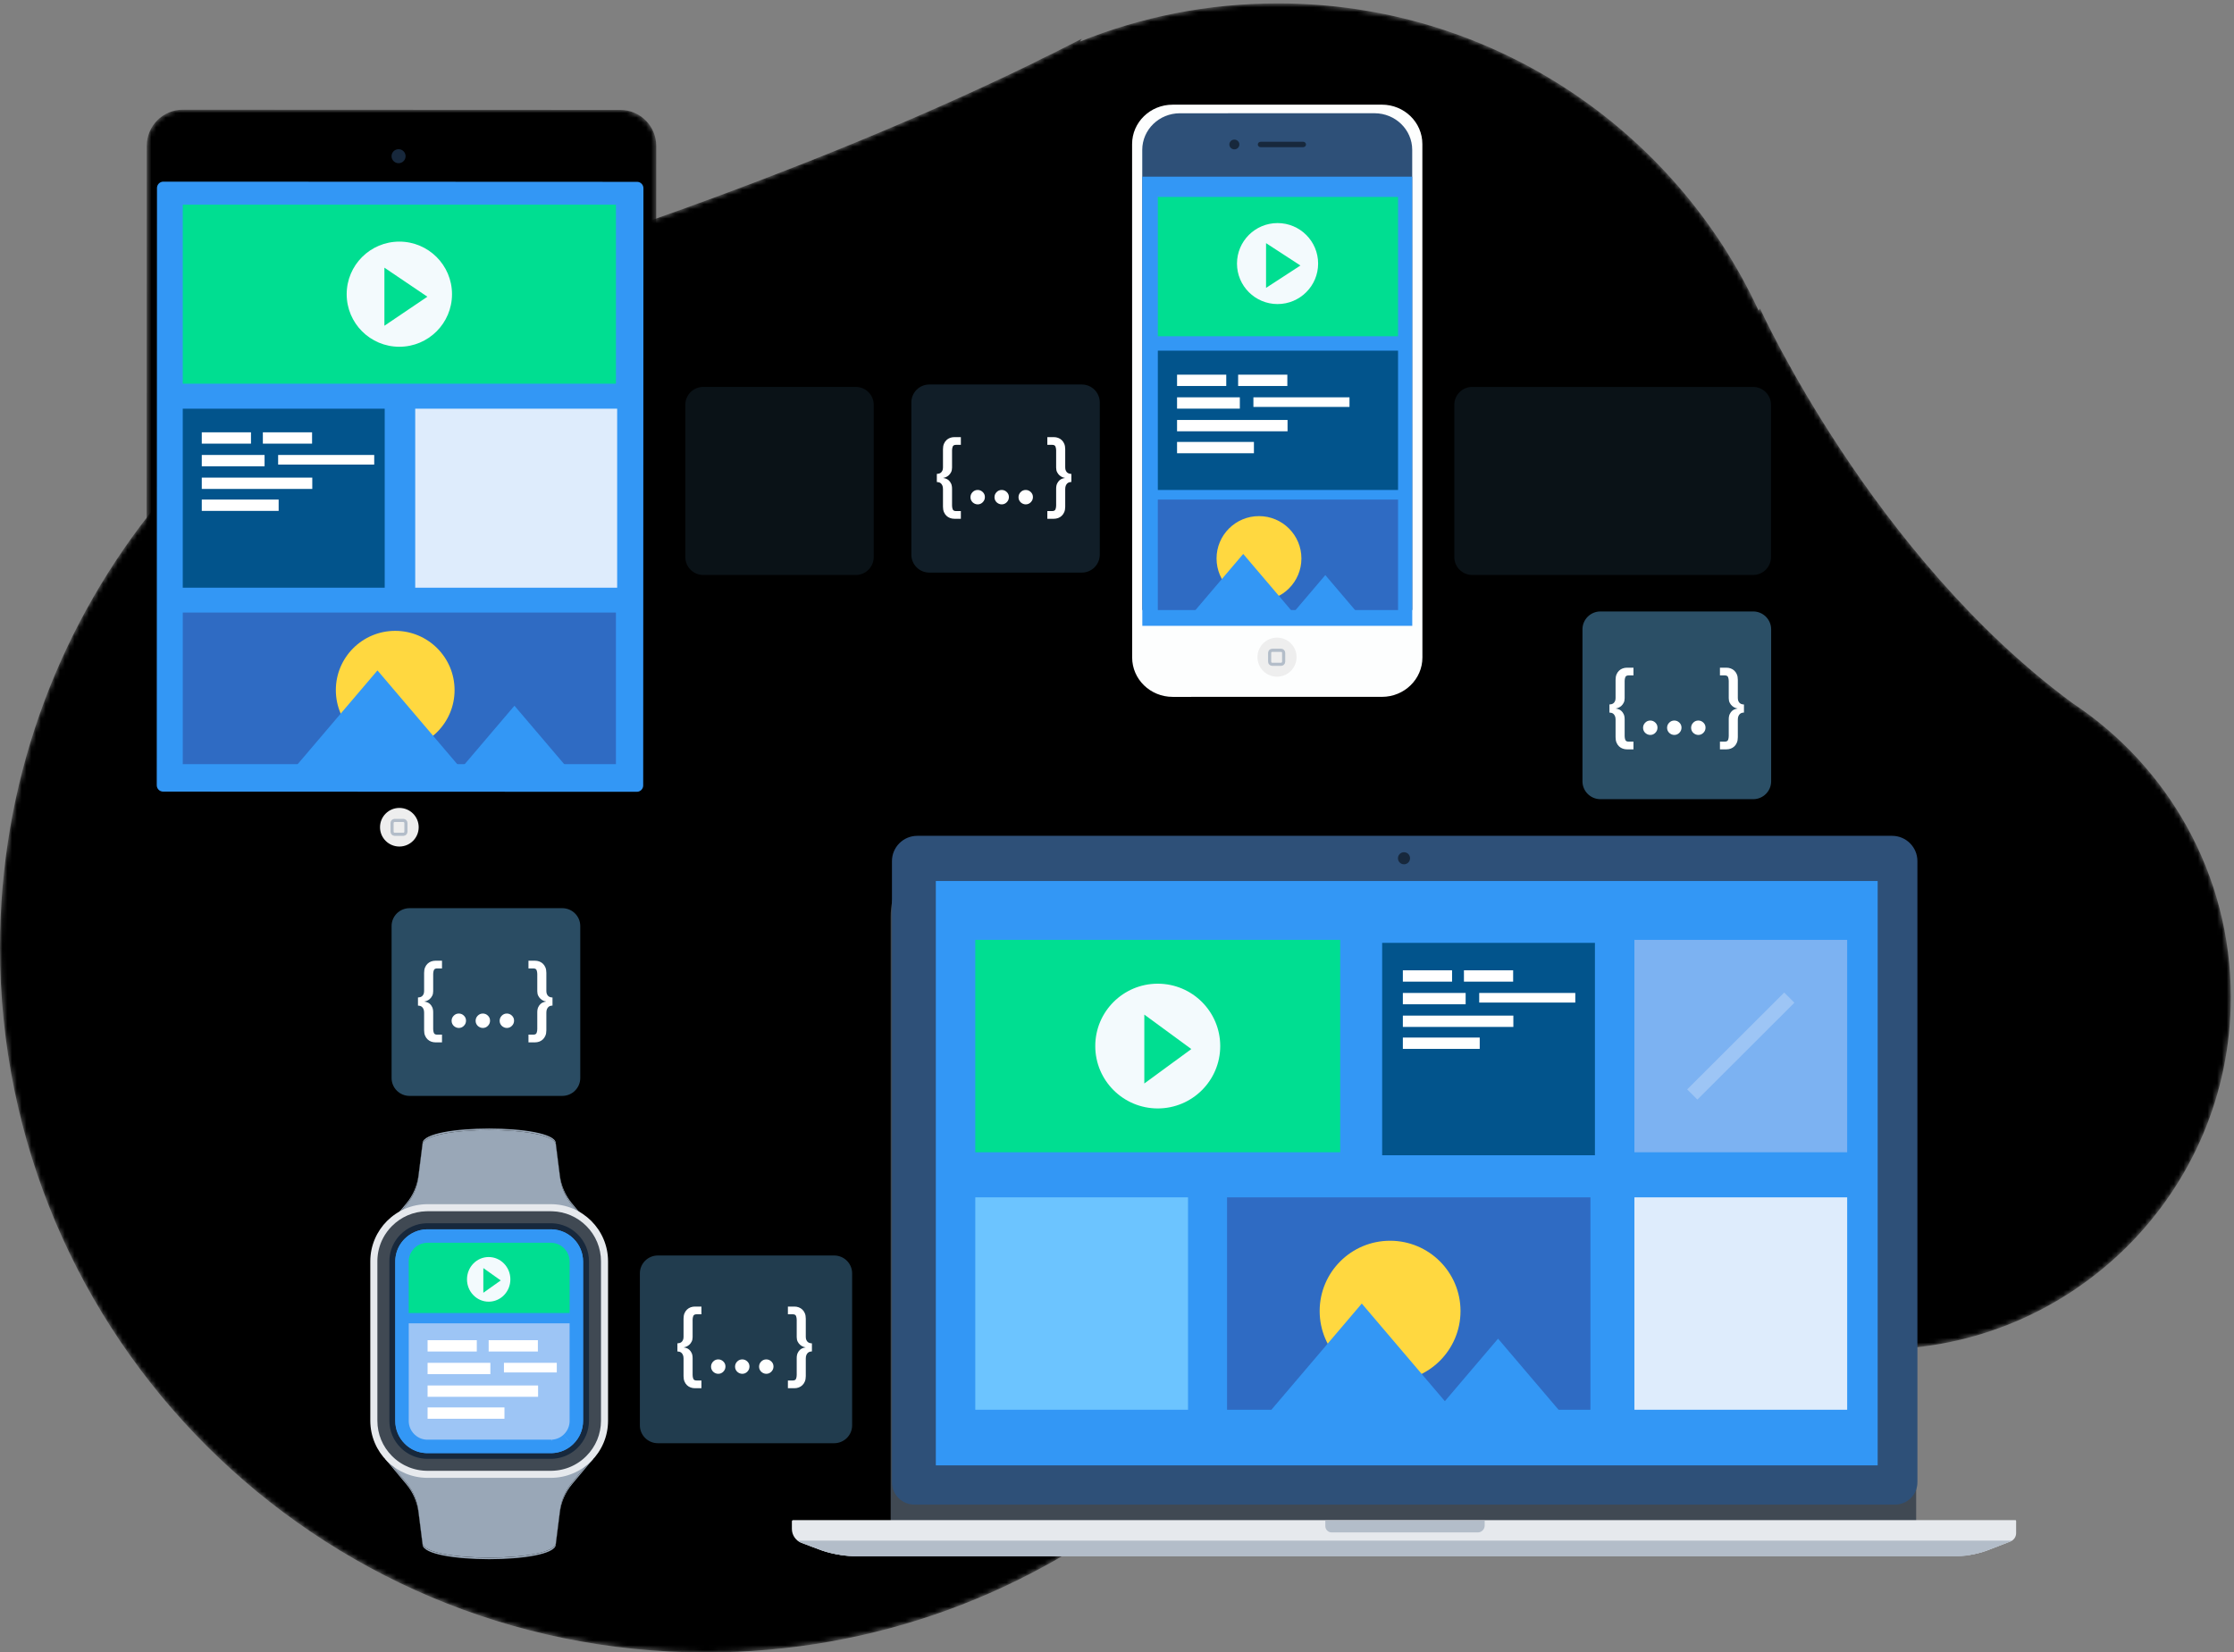 <svg width="465px" height="344px" viewBox="0 0 465 344" version="1.1"
  xmlns="http://www.w3.org/2000/svg"
  xmlns:xlink="http://www.w3.org/1999/xlink" alt="Run your content as a service" type="image/svg+xml">
  <rect x="0" y="0" width="465" height="344" fill="#808080" stroke="none"/>
  <title>Run your content as a service</title>
  <desc>Created with Sketch.</desc>
  <defs>
    <path d="M265.965,0.702 C251.409,0.702 237.518,3.53 224.8,8.651 L225.195,8.049 C223.195,9.082 221.181,10.104 219.158,11.114 C217.726,11.785 216.308,12.479 214.912,13.21 C163.69,38.186 107.718,55.113 107.718,55.113 L109.142,55.494 C46.308,72.149 0,129.318 0,197.297 C0,278.323 65.788,344.009 146.942,344.009 C182.323,344.009 214.765,331.503 240.122,310.704 L240.1,310.782 C287.992,276.892 360.12,278.869 381.98,280.369 C383.874,280.597 385.789,280.762 387.728,280.842 C388.221,280.893 388.492,280.924 388.492,280.924 L388.512,280.863 C389.296,280.888 390.077,280.923 390.867,280.923 C431.443,280.923 464.337,248.08 464.337,207.566 C464.337,182.018 451.25,159.531 431.41,146.396 C389.669,115.663 366.349,64.231 366.349,64.231 L366.047,64.67 C348.585,26.916 310.352,0.702 265.965,0.702 Z" id="path-1"></path>
    <linearGradient x1="17.362%" y1="76.464%" x2="78.67%" y2="31.207%" id="linearGradient-3">
      <stop stopColor="#CFEDF9" offset="0%"></stop>
      <stop stopColor="#F2F9FD" offset="100%"></stop>
    </linearGradient>
    <polygon id="path-4" points="0 344.009 464.338 344.009 464.338 0.702 0 0.702"></polygon>
    <path d="M0.555,8.312 L0.501,150.901 C0.497,155.012 3.861,158.377 7.977,158.378 L7.977,158.378 L99.055,158.415 C103.168,158.419 106.539,155.054 106.539,150.943 L106.539,150.943 L106.593,8.354 C106.599,4.243 103.231,0.878 99.117,0.878 L99.117,0.878 L8.041,0.839 C3.923,0.837 0.558,4.199 0.555,8.312" id="path-6"></path>
    <linearGradient x1="22.771%" y1="90.417%" x2="77.229%" y2="9.584%" id="linearGradient-8">
      <stop stopColor="#FFFFFF" offset="0%"></stop>
      <stop stopColor="#E6E8ED" offset="100%"></stop>
    </linearGradient>
    <polygon id="path-9" points="0 344.009 464.338 344.009 464.338 0.702 0 0.702"></polygon>
    <polygon id="path-11" points="0 344.009 464.338 344.009 464.338 0.702 0 0.702"></polygon>
  </defs>
  <g id="Iconography" stroke="none" stroke-width="1" fill="none" fill-rule="evenodd">
    <g id="IC-1-Run-your-content-as-a-service" transform="translate(-21, -77)">
      <g id="IC-1-How-enterprises-manage-content-at-scale" transform="translate(14, 77)">
        <g id="Group-3" transform="translate(7, 0)">
          <mask id="mask-2" fill="white">
            <use xlink:href="#path-1"></use>
          </mask>
          <g id="Clip-2"></g>
          <path d="M265.965,0.702 C251.409,0.702 237.518,3.53 224.8,8.651 L224.8,8.651 L225.195,8.049 C223.195,9.082 221.181,10.104 219.158,11.114 L219.158,11.114 C217.726,11.785 216.308,12.479 214.912,13.21 L214.912,13.21 C163.69,38.186 107.718,55.113 107.718,55.113 L107.718,55.113 L109.142,55.494 C46.308,72.149 0,129.318 0,197.297 L0,197.297 C0,278.323 65.788,344.009 146.942,344.009 L146.942,344.009 C182.323,344.009 214.765,331.503 240.122,310.704 L240.122,310.704 L240.1,310.782 C287.992,276.892 360.12,278.869 381.98,280.369 L381.98,280.369 C383.874,280.597 385.789,280.762 387.728,280.842 L387.728,280.842 C388.221,280.893 388.492,280.924 388.492,280.924 L388.492,280.924 L388.512,280.863 C389.296,280.888 390.077,280.923 390.867,280.923 L390.867,280.923 C431.443,280.923 464.337,248.08 464.337,207.566 L464.337,207.566 C464.337,182.018 451.25,159.531 431.41,146.396 L431.41,146.396 C389.669,115.663 366.349,64.231 366.349,64.231 L366.349,64.231 L366.047,64.67 C348.585,26.916 310.352,0.702 265.965,0.702 Z" id="Fill-1" fill="url(#linearGradient-3)" mask="url(#mask-2)"></path>
        </g>
        <g id="Group-20" transform="translate(0, 1)">
          <path d="M405.839,316.085 L192.394,316.085 L192.394,189.805 C192.394,180.872 199.647,173.631 208.594,173.631 L389.639,173.631 C398.586,173.631 405.839,180.872 405.839,189.805 L405.839,316.085 Z" id="Fill-4" fill="#404953"></path>
          <path d="M192.394,316.083 L405.839,316.083 L405.839,178.897 C405.839,177.491 405.288,176.169 404.293,175.175 C403.298,174.181 401.974,173.633 400.565,173.633 L197.668,173.633 C196.261,173.633 194.937,174.181 193.94,175.175 C192.945,176.169 192.394,177.491 192.394,178.897 L192.394,316.085 L192.394,316.083 Z M405.842,316.088 L192.392,316.088 L192.392,178.897 C192.392,177.489 192.94,176.166 193.937,175.172 C194.934,174.176 196.259,173.628 197.668,173.628 L400.565,173.628 C401.974,173.628 403.299,174.176 404.296,175.172 C405.293,176.166 405.842,177.489 405.842,178.897 L405.842,316.088 Z" id="Fill-6" fill="#404953"></path>
          <path d="M406.104,307.578 L406.104,178.268 C406.104,175.36 403.743,173.002 400.83,173.002 L197.932,173.002 C195.02,173.002 192.659,175.36 192.659,178.268 L192.659,307.578 C192.659,310.145 194.743,312.226 197.314,312.226 L401.448,312.226 C404.02,312.226 406.104,310.145 406.104,307.578" id="Fill-8" fill="#2E5078"></path>
          <path d="M426.316,315.456 L172.094,315.456 C171.947,315.456 171.828,315.575 171.828,315.721 L171.828,317.289 C171.828,318.585 172.633,319.747 173.849,320.202 L177.647,321.623 C179.837,322.443 182.157,322.863 184.497,322.863 L414.562,322.863 C416.704,322.863 418.828,322.468 420.826,321.695 L425.461,319.904 C426.178,319.627 426.649,318.939 426.649,318.172 L426.649,316.188 C426.649,315.444 426.719,315.47 426.316,315.456" id="Fill-10" fill="#E6E9ED"></path>
          <path d="M282.861,315.551 L282.861,316.697 C282.861,317.428 283.455,318.02 284.187,318.02 L314.594,318.02 C315.388,318.02 316.031,317.378 316.031,316.584 L316.031,315.551 L282.861,315.551 Z" id="Fill-12" fill="#B3BDC9"></path>
          <mask id="mask-5" fill="white">
            <use xlink:href="#path-4"></use>
          </mask>
          <g id="Clip-15"></g>
          <polygon id="Fill-14" fill="#3397F5" mask="url(#mask-5)" points="201.789 304.06 397.828 304.06 397.828 182.405 201.789 182.405"></polygon>
          <path d="M173.012,319.73 C173.261,319.926 173.542,320.087 173.849,320.202 L177.646,321.623 C179.837,322.443 182.157,322.863 184.497,322.863 L414.562,322.863 C416.704,322.863 418.828,322.468 420.825,321.695 L425.461,319.904 C425.58,319.859 425.689,319.797 425.795,319.73 L173.012,319.73 Z" id="Fill-16" fill="#B3BDC9" mask="url(#mask-5)"></path>
          <path d="M175.329,320.677 C175.453,320.774 175.69,320.885 176.005,320.988 C176.262,321.061 178.581,321.888 179.054,321.999 C180.831,322.569 182.779,322.931 184.498,322.931 L414.562,322.931 C416.089,322.931 417.704,322.643 419.19,322.154 C419.715,322.044 422.477,321.023 422.634,320.976 C422.733,320.942 422.808,320.904 422.861,320.872 L175.329,320.677 Z" id="Fill-17" fill="#B3BDC9" mask="url(#mask-5)"></path>
          <path d="M177.646,321.623 C177.646,321.623 182.158,322.998 184.497,322.998 L414.562,322.998 C416.704,322.998 419.928,322.012 419.928,322.012 L177.646,321.623 Z" id="Fill-18" fill="#B3BDC9" mask="url(#mask-5)"></path>
          <path d="M300.498,177.674 C300.498,178.369 299.934,178.932 299.238,178.932 C298.543,178.932 297.979,178.369 297.979,177.674 C297.979,176.979 298.543,176.415 299.238,176.415 C299.934,176.415 300.498,176.979 300.498,177.674" id="Fill-19" fill="#17283C" mask="url(#mask-5)"></path>
        </g>
        <g id="Group-23" transform="translate(37, 22)">
          <mask id="mask-7" fill="white">
            <use xlink:href="#path-6"></use>
          </mask>
          <g id="Clip-22"></g>
          <path d="M0.555,8.312 L0.501,150.901 C0.497,155.012 3.861,158.377 7.977,158.378 L7.977,158.378 L99.055,158.415 C103.168,158.419 106.539,155.054 106.539,150.943 L106.539,150.943 L106.593,8.354 C106.599,4.243 103.231,0.878 99.117,0.878 L99.117,0.878 L8.041,0.839 C3.923,0.837 0.558,4.199 0.555,8.312" id="Fill-21" fill="url(#linearGradient-8)" mask="url(#mask-7)"></path>
        </g>
        <g id="Group-1125" transform="translate(0, 1)">
          <path d="M140.88,162.517 C140.88,163.244 140.284,163.838 139.556,163.838 L40.95,163.798 C40.222,163.798 39.627,163.202 39.627,162.476 L39.675,38.135 C39.676,37.408 40.271,36.814 40.999,36.814 L139.606,36.854 C140.334,36.854 140.929,37.45 140.929,38.176 L140.88,162.517 Z" id="Fill-24" fill="#3397F5"></path>
          <path d="M94.15,171.215 C94.149,173.434 92.346,175.234 90.124,175.233 C87.899,175.23 86.098,173.432 86.1,171.213 C86.101,168.99 87.904,167.192 90.126,167.195 C92.351,167.195 94.152,168.995 94.15,171.215" id="Fill-26" fill="#EEEEEE"></path>
          <path d="M89.139,169.876 C88.886,169.874 88.68,170.079 88.68,170.334 L88.68,172.148 C88.68,172.4 88.885,172.606 89.138,172.606 L90.957,172.606 C91.208,172.607 91.416,172.4 91.416,172.149 L91.416,170.334 C91.416,170.082 91.212,169.876 90.957,169.876 L89.139,169.876 Z M90.957,172.757 L89.138,172.757 C88.801,172.754 88.531,172.482 88.531,172.148 L88.531,170.331 C88.531,169.997 88.801,169.723 89.139,169.723 L90.957,169.725 C91.293,169.725 91.568,169.998 91.568,170.334 L91.568,172.148 C91.568,172.486 91.293,172.757 90.957,172.757 L90.957,172.757 Z" id="Fill-28" fill="#B3BDC9"></path>
          <path d="M89.139,169.876 C88.886,169.874 88.68,170.079 88.68,170.334 L88.68,172.148 C88.68,172.4 88.885,172.606 89.138,172.606 L90.957,172.606 C91.208,172.607 91.416,172.4 91.416,172.149 L91.416,170.334 C91.416,170.082 91.212,169.876 90.957,169.876 L89.139,169.876 Z M90.957,172.757 L89.138,172.757 C88.801,172.754 88.531,172.482 88.531,172.148 L88.531,170.331 C88.531,169.997 88.801,169.723 89.139,169.723 L90.957,169.725 C91.293,169.725 91.568,169.998 91.568,170.334 L91.568,172.148 C91.568,172.486 91.293,172.757 90.957,172.757 Z" id="Stroke-30" stroke="#B3BDC9" stroke-width="0.5"></path>
          <path d="M303.072,135.87 C303.074,140.398 299.302,144.07 294.647,144.07 L251.084,144.074 C246.428,144.074 242.655,140.405 242.655,135.876 L242.642,28.989 C242.642,24.463 246.415,20.792 251.072,20.792 L294.631,20.786 C299.287,20.786 303.061,24.457 303.061,28.983 L303.072,135.87 Z" id="Fill-32" fill="#FDFEFE"></path>
          <path d="M244.769,125.988 L244.757,30.203 C244.757,25.994 248.266,22.58 252.597,22.58 L293.108,22.575 C297.437,22.575 300.948,25.989 300.948,30.198 L300.958,125.983" id="Fill-34" fill="#2E5078"></path>
          <polygon id="Fill-36" fill="#3397F5" points="300.959 129.282 244.77 129.29 244.76 35.781 300.945 35.773"></polygon>
          <path d="M264.972,29.076 C264.972,29.639 264.505,30.093 263.928,30.093 C263.351,30.093 262.886,29.639 262.886,29.079 C262.886,28.517 263.351,28.062 263.928,28.063 C264.505,28.062 264.97,28.517 264.972,29.076" id="Fill-38" fill="#17283C"></path>
          <path d="M264.486,29.076 C264.486,29.378 264.235,29.621 263.928,29.621 C263.62,29.621 263.368,29.378 263.368,29.076 C263.368,28.779 263.62,28.534 263.928,28.534 C264.235,28.534 264.486,28.779 264.486,29.076" id="Fill-40" fill="#17283C"></path>
          <path d="M264.453,29.118 C264.454,29.38 264.236,29.588 263.969,29.588 C263.702,29.588 263.487,29.38 263.487,29.12 C263.487,28.858 263.702,28.645 263.969,28.645 C264.236,28.645 264.454,28.858 264.453,29.118" id="Fill-42" fill="#17283C"></path>
          <path d="M278.263,28.514 L269.385,28.517 C269.064,28.515 268.809,28.767 268.809,29.076 C268.809,29.387 269.064,29.639 269.385,29.639 L278.263,29.637 C278.583,29.639 278.842,29.387 278.842,29.076 C278.842,28.767 278.583,28.515 278.263,28.514" id="Fill-44" fill="#17283C"></path>
          <mask id="mask-10" fill="white">
            <use xlink:href="#path-9"></use>
          </mask>
          <g id="Clip-55"></g>
          <path d="M91.422,31.517 C91.422,32.323 90.767,32.976 89.96,32.976 C89.153,32.976 88.499,32.323 88.499,31.517 C88.499,30.712 89.153,30.058 89.96,30.058 C90.767,30.058 91.422,30.712 91.422,31.517" id="Fill-1113" fill="#17283C" mask="url(#mask-10)"></path>
          <path d="M276.878,135.809 C276.876,138.053 275.054,139.872 272.807,139.871 C270.558,139.868 268.737,138.051 268.738,135.807 C268.74,133.561 270.563,131.742 272.81,131.744 C275.059,131.744 276.879,133.564 276.878,135.809" id="Fill-1114" fill="#EEEEEE" mask="url(#mask-10)"></path>
          <path d="M271.811,134.455 C271.556,134.453 271.347,134.661 271.347,134.919 L271.347,136.752 C271.347,137.008 271.554,137.216 271.81,137.216 L273.65,137.216 C273.904,137.218 274.113,137.008 274.113,136.753 L274.113,134.919 C274.113,134.663 273.907,134.455 273.65,134.456 L271.811,134.455 Z M273.65,137.369 L271.81,137.369 C271.47,137.366 271.197,137.091 271.197,136.752 L271.197,134.916 C271.197,134.578 271.47,134.302 271.811,134.302 L273.65,134.302 C273.989,134.302 274.266,134.579 274.266,134.919 L274.266,136.752 C274.266,137.095 273.989,137.369 273.65,137.369 L273.65,137.369 Z" id="Fill-1115" fill="#B3BDC9" mask="url(#mask-10)"></path>
          <path d="M271.811,134.455 C271.556,134.453 271.347,134.661 271.347,134.919 L271.347,136.752 C271.347,137.008 271.554,137.216 271.81,137.216 L273.65,137.216 C273.904,137.218 274.113,137.008 274.113,136.753 L274.113,134.919 C274.113,134.663 273.907,134.455 273.65,134.456 L271.811,134.455 Z M273.65,137.369 L271.81,137.369 C271.47,137.366 271.197,137.091 271.197,136.752 L271.197,134.916 C271.197,134.578 271.47,134.302 271.811,134.302 L273.65,134.302 C273.989,134.302 274.266,134.579 274.266,134.919 L274.266,136.752 C274.266,137.095 273.989,137.369 273.65,137.369 Z" id="Stroke-1116" stroke="#B3BDC9" stroke-width="0.5" mask="url(#mask-10)"></path>
          <path d="M130.494,254.835 L130.226,254.835 L126.063,249.846 C124.69,248.203 123.818,246.198 123.549,244.075 L122.687,237.251 C122.504,235.258 115.662,234.264 108.82,234.254 C101.978,234.264 95.137,235.258 94.953,237.251 L94.091,244.075 C93.822,246.198 92.95,248.203 91.576,249.846 L87.414,254.835 L87.147,254.835 L91.576,249.528 C92.95,247.881 93.822,245.879 94.091,243.753 L94.953,236.93 C95.137,234.938 101.978,233.943 108.82,233.934 C115.662,233.943 122.504,234.938 122.687,236.93 L123.549,243.753 C123.818,245.879 124.69,247.881 126.063,249.528 L130.494,254.835 Z" id="Fill-1117" fill="#99A7B7" mask="url(#mask-10)"></path>
          <path d="M130.226,254.835 L87.413,254.835 L91.576,249.846 C92.95,248.203 93.822,246.198 94.09,244.075 L94.953,237.251 C95.136,235.258 101.979,234.264 108.82,234.254 C115.662,234.264 122.504,235.258 122.686,237.251 L123.55,244.075 C123.818,246.198 124.69,248.203 126.063,249.846 L130.226,254.835 Z" id="Fill-1118" fill="#99A7B7" mask="url(#mask-10)"></path>
          <path d="M87.147,302.692 L87.415,302.692 L91.577,307.681 C92.95,309.325 93.822,311.33 94.091,313.454 L94.954,320.278 C95.137,322.27 101.978,323.265 108.821,323.274 C115.662,323.265 122.504,322.27 122.688,320.278 L123.549,313.454 C123.817,311.33 124.69,309.325 126.064,307.681 L130.227,302.692 L130.494,302.692 L126.064,308.001 C124.69,309.646 123.817,311.649 123.549,313.774 L122.688,320.598 C122.504,322.59 115.662,323.585 108.821,323.595 C101.978,323.585 95.137,322.59 94.954,320.598 L94.091,313.774 C93.822,311.649 92.95,309.646 91.577,308.001 L87.147,302.692 Z" id="Fill-1119" fill="#99A7B7" mask="url(#mask-10)"></path>
          <path d="M87.415,302.692 L130.227,302.692 L126.064,307.681 C124.69,309.325 123.818,311.33 123.549,313.454 L122.687,320.278 C122.504,322.27 115.662,323.265 108.82,323.274 C101.979,323.265 95.137,322.27 94.954,320.278 L94.091,313.454 C93.823,311.33 92.951,309.325 91.577,307.681 L87.415,302.692 Z" id="Fill-1120" fill="#99A7B7" mask="url(#mask-10)"></path>
          <path d="M121.642,249.688 L95.999,249.688 C89.414,249.688 84.077,255.018 84.077,261.593 L84.077,294.756 C84.077,301.331 89.414,306.659 95.999,306.659 L121.642,306.659 C128.226,306.659 133.565,301.331 133.565,294.756 L133.565,261.593 C133.565,255.018 128.226,249.688 121.642,249.688" id="Fill-1121" fill="#E6E9ED" mask="url(#mask-10)"></path>
          <path d="M132.092,261.592 L132.092,294.756 C132.092,297.543 131.005,300.162 129.031,302.133 C128.893,302.271 128.751,302.404 128.607,302.533 C128.557,302.579 128.509,302.622 128.458,302.664 C128.407,302.709 128.354,302.753 128.301,302.796 C128.263,302.828 128.227,302.858 128.189,302.887 C128.155,302.917 128.119,302.944 128.085,302.972 C128.061,302.991 128.036,303.01 128.012,303.027 C127.968,303.063 127.922,303.097 127.878,303.131 C127.86,303.143 127.842,303.157 127.824,303.169 C127.78,303.202 127.735,303.235 127.69,303.267 C127.65,303.295 127.61,303.325 127.568,303.352 C127.552,303.365 127.535,303.376 127.517,303.386 C127.477,303.415 127.437,303.443 127.396,303.469 C127.342,303.504 127.287,303.539 127.233,303.573 C127.227,303.578 127.221,303.582 127.214,303.586 C127.159,303.621 127.103,303.656 127.046,303.69 C126.956,303.746 126.865,303.798 126.772,303.85 C126.703,303.89 126.632,303.929 126.562,303.966 C126.487,304.006 126.412,304.045 126.336,304.083 C126.26,304.121 126.184,304.158 126.108,304.194 C126.031,304.231 125.954,304.266 125.877,304.301 C125.799,304.335 125.722,304.368 125.643,304.4 C125.565,304.432 125.486,304.464 125.407,304.495 C125.265,304.549 125.121,304.601 124.976,304.65 C124.929,304.665 124.881,304.681 124.833,304.695 C124.798,304.707 124.761,304.719 124.726,304.729 C124.694,304.74 124.661,304.749 124.628,304.758 C124.575,304.774 124.522,304.791 124.468,304.806 C124.446,304.811 124.426,304.817 124.405,304.822 C124.342,304.839 124.279,304.856 124.216,304.872 C124.2,304.876 124.183,304.88 124.168,304.884 C124.117,304.896 124.066,304.909 124.017,304.92 C123.975,304.929 123.932,304.939 123.888,304.949 C123.834,304.962 123.779,304.972 123.722,304.983 C123.709,304.987 123.696,304.99 123.682,304.991 C123.615,305.004 123.546,305.018 123.478,305.03 C123.462,305.032 123.447,305.035 123.432,305.037 C123.351,305.05 123.272,305.063 123.191,305.075 C123.12,305.086 123.047,305.096 122.976,305.105 C122.96,305.108 122.942,305.11 122.925,305.112 C122.77,305.131 122.614,305.146 122.457,305.157 C122.419,305.16 122.382,305.163 122.343,305.166 C122.333,305.167 122.324,305.167 122.313,305.168 C122.264,305.171 122.215,305.173 122.165,305.176 C122.085,305.18 122.005,305.183 121.926,305.185 C121.902,305.186 121.877,305.186 121.852,305.187 C121.782,305.188 121.713,305.189 121.643,305.189 L95.996,305.189 C95.928,305.189 95.861,305.188 95.793,305.187 C95.766,305.186 95.74,305.186 95.716,305.185 C95.637,305.183 95.556,305.18 95.478,305.176 L95.47,305.176 C95.419,305.174 95.371,305.171 95.32,305.167 C95.287,305.165 95.253,305.163 95.218,305.16 C95.172,305.157 95.125,305.154 95.077,305.15 C95.039,305.146 95,305.142 94.961,305.138 C94.852,305.128 94.744,305.115 94.637,305.101 C94.576,305.094 94.516,305.085 94.455,305.076 C94.391,305.068 94.326,305.057 94.261,305.045 C94.211,305.038 94.161,305.03 94.111,305.019 C94.065,305.011 94.02,305.003 93.976,304.994 C93.916,304.983 93.856,304.971 93.797,304.958 C93.734,304.945 93.671,304.93 93.609,304.916 C93.559,304.905 93.511,304.892 93.461,304.88 C93.453,304.879 93.444,304.877 93.437,304.875 C93.371,304.858 93.305,304.841 93.24,304.823 C93.18,304.807 93.121,304.791 93.061,304.772 C92.999,304.756 92.936,304.735 92.874,304.716 C92.798,304.692 92.722,304.668 92.647,304.643 C92.571,304.617 92.497,304.591 92.423,304.564 C92.359,304.542 92.296,304.519 92.233,304.495 C92.172,304.47 92.11,304.446 92.048,304.42 C91.781,304.312 91.517,304.192 91.259,304.06 C91.199,304.029 91.139,303.998 91.079,303.966 C91.017,303.932 90.955,303.9 90.892,303.864 C90.852,303.841 90.813,303.819 90.773,303.795 C90.736,303.774 90.7,303.753 90.664,303.731 C90.637,303.717 90.612,303.7 90.585,303.683 C90.542,303.658 90.499,303.632 90.456,303.604 C90.405,303.573 90.353,303.54 90.303,303.505 C90.3,303.504 90.298,303.503 90.294,303.5 C90.228,303.459 90.164,303.415 90.099,303.37 C90.098,303.37 90.096,303.369 90.095,303.367 C90.044,303.332 89.991,303.297 89.94,303.258 C89.904,303.234 89.868,303.208 89.833,303.181 C89.769,303.135 89.707,303.09 89.646,303.04 C89.612,303.016 89.58,302.991 89.548,302.965 C89.485,302.915 89.423,302.866 89.361,302.815 C89.3,302.765 89.241,302.715 89.182,302.664 C89.135,302.623 89.087,302.582 89.042,302.54 C88.895,302.41 88.751,302.274 88.609,302.133 C86.636,300.162 85.55,297.543 85.55,294.756 L85.55,261.592 C85.55,261.563 85.55,261.534 85.55,261.505 C85.551,261.423 85.552,261.341 85.555,261.26 C85.555,261.246 85.556,261.232 85.556,261.219 C85.559,261.144 85.562,261.068 85.567,260.992 L85.567,260.987 C85.572,260.902 85.578,260.819 85.584,260.735 C85.591,260.655 85.598,260.575 85.607,260.496 C85.607,260.484 85.609,260.471 85.611,260.457 C85.618,260.381 85.627,260.308 85.636,260.233 C85.645,260.168 85.654,260.101 85.665,260.035 C85.673,259.975 85.682,259.915 85.693,259.855 C85.698,259.825 85.703,259.793 85.709,259.762 C85.717,259.713 85.727,259.664 85.736,259.615 C85.747,259.555 85.759,259.497 85.772,259.437 C85.786,259.369 85.8,259.3 85.817,259.232 C85.832,259.167 85.846,259.103 85.863,259.04 C85.88,258.967 85.899,258.895 85.919,258.823 C85.923,258.812 85.926,258.8 85.93,258.787 C85.945,258.734 85.959,258.679 85.975,258.626 C85.992,258.57 86.009,258.514 86.027,258.459 C86.047,258.393 86.068,258.327 86.09,258.263 C86.115,258.187 86.142,258.11 86.17,258.034 C86.176,258.015 86.184,257.997 86.19,257.979 C86.212,257.918 86.235,257.858 86.259,257.798 C86.263,257.787 86.268,257.776 86.271,257.766 C86.298,257.698 86.325,257.63 86.354,257.564 C86.358,257.553 86.362,257.543 86.367,257.533 C86.396,257.464 86.425,257.395 86.456,257.328 C86.49,257.252 86.525,257.176 86.562,257.101 C86.629,256.958 86.7,256.818 86.775,256.68 C86.801,256.631 86.827,256.58 86.856,256.531 C86.91,256.433 86.966,256.334 87.025,256.238 C87.07,256.165 87.114,256.093 87.159,256.021 C87.433,255.591 87.74,255.177 88.078,254.786 C88.119,254.739 88.161,254.692 88.204,254.644 C88.334,254.498 88.469,254.354 88.609,254.215 C90.514,252.313 93.024,251.237 95.707,251.163 L95.714,251.163 C95.808,251.16 95.904,251.159 95.999,251.159 L121.642,251.159 C121.737,251.159 121.833,251.16 121.926,251.163 L121.934,251.163 C124.616,251.237 127.127,252.313 129.031,254.215 C131.005,256.185 132.092,258.806 132.092,261.592" id="Fill-1122" fill="#404953" mask="url(#mask-10)"></path>
          <path d="M129.593,261.592 L129.593,294.756 C129.593,296.875 128.764,298.869 127.263,300.368 C127.158,300.473 127.05,300.574 126.943,300.67 L126.928,300.683 L126.913,300.696 C126.891,300.717 126.87,300.736 126.847,300.756 L126.823,300.775 L126.8,300.796 C126.782,300.812 126.757,300.833 126.721,300.861 L126.707,300.875 L126.692,300.887 C126.675,300.902 126.656,300.916 126.64,300.929 L126.601,300.96 L126.574,300.984 C126.566,300.989 126.557,300.996 126.549,301.001 L126.524,301.022 L126.499,301.04 L126.45,301.078 C126.433,301.091 126.417,301.104 126.4,301.117 L126.373,301.134 L126.31,301.182 C126.287,301.199 126.264,301.217 126.241,301.233 C126.215,301.25 126.19,301.269 126.165,301.286 L126.143,301.3 L126.073,301.35 C126.054,301.362 126.046,301.368 126.044,301.369 L126.022,301.384 L125.999,301.398 C125.964,301.422 125.928,301.444 125.891,301.467 L125.833,301.505 C125.813,301.518 125.794,301.53 125.781,301.536 L125.755,301.551 L125.729,301.569 C125.678,301.6 125.62,301.634 125.545,301.676 L125.534,301.682 L125.522,301.689 C125.489,301.707 125.449,301.73 125.395,301.758 L125.384,301.763 L125.374,301.769 C125.323,301.797 125.269,301.824 125.206,301.857 C125.157,301.881 125.102,301.908 125.042,301.937 C124.982,301.965 124.923,301.992 124.863,302.018 C124.801,302.046 124.744,302.071 124.69,302.093 C124.626,302.12 124.568,302.141 124.514,302.163 L124.509,302.165 L124.507,302.166 C124.402,302.206 124.292,302.245 124.182,302.282 C124.155,302.292 124.128,302.3 124.102,302.309 L124.072,302.319 L124.044,302.328 L124.036,302.33 L123.996,302.341 L123.958,302.353 L123.924,302.362 L123.876,302.377 C123.857,302.384 123.834,302.39 123.808,302.398 L123.799,302.4 L123.776,302.404 L123.728,302.419 C123.691,302.43 123.654,302.439 123.617,302.448 L123.615,302.449 L123.609,302.45 L123.601,302.452 L123.561,302.462 L123.556,302.463 L123.55,302.465 C123.53,302.47 123.508,302.476 123.49,302.479 L123.47,302.485 L123.452,302.488 C123.429,302.493 123.408,302.499 123.387,302.503 L123.355,302.51 L123.323,302.516 C123.304,302.521 123.284,302.526 123.265,302.529 L123.256,302.53 L123.207,302.54 L123.205,302.541 L123.204,302.541 L123.185,302.545 C123.145,302.554 123.104,302.56 123.064,302.568 L123.01,302.577 C122.949,302.587 122.889,302.596 122.829,302.606 L122.824,302.607 L122.819,302.607 C122.77,302.614 122.719,302.622 122.67,302.627 L122.606,302.635 L122.593,302.637 C122.496,302.65 122.391,302.66 122.27,302.669 L122.268,302.669 L122.266,302.67 L122.169,302.676 C122.162,302.677 122.156,302.677 122.151,302.677 C122.139,302.678 122.127,302.678 122.114,302.678 C122.087,302.681 122.06,302.682 122.032,302.684 C121.976,302.686 121.92,302.688 121.865,302.69 L121.839,302.69 C121.825,302.691 121.81,302.691 121.795,302.692 C121.744,302.692 121.694,302.692 121.643,302.692 L95.997,302.692 C95.946,302.692 95.898,302.692 95.848,302.692 C95.834,302.691 95.818,302.691 95.802,302.69 L95.777,302.69 C95.719,302.688 95.661,302.686 95.604,302.683 L95.541,302.679 L95.531,302.679 C95.526,302.679 95.522,302.678 95.515,302.678 L95.49,302.677 L95.464,302.675 C95.452,302.675 95.44,302.674 95.432,302.673 L95.403,302.671 L95.375,302.67 C95.352,302.669 95.329,302.666 95.308,302.664 L95.21,302.655 L95.198,302.652 L95.185,302.651 C95.122,302.646 95.053,302.637 94.974,302.627 L94.946,302.623 L94.916,302.621 C94.886,302.618 94.856,302.612 94.827,302.608 L94.815,302.607 L94.804,302.605 L94.792,302.603 C94.752,302.597 94.713,302.592 94.672,302.584 L94.66,302.582 L94.65,302.581 C94.63,302.578 94.611,302.573 94.592,302.57 L94.561,302.564 L94.531,302.558 C94.509,302.554 94.486,302.552 94.465,302.546 L94.442,302.542 L94.419,302.538 C94.382,302.531 94.368,302.527 94.366,302.527 L94.326,302.518 L94.287,302.512 C94.251,302.503 94.215,302.494 94.179,302.485 L94.165,302.482 L94.149,302.478 C94.135,302.476 94.122,302.473 94.109,302.469 L94.045,302.454 L94.033,302.451 C93.997,302.441 93.96,302.433 93.922,302.422 L93.899,302.415 L93.875,302.409 C93.839,302.399 93.805,302.389 93.769,302.378 L93.754,302.375 L93.738,302.37 C93.7,302.36 93.662,302.347 93.622,302.334 L93.619,302.334 L93.618,302.334 C93.561,302.316 93.504,302.297 93.447,302.279 C93.393,302.26 93.34,302.242 93.287,302.223 L93.271,302.217 L93.255,302.211 C93.221,302.199 93.185,302.185 93.142,302.169 L93.133,302.166 L93.123,302.162 C93.083,302.146 93.042,302.129 93.001,302.113 L92.996,302.111 L92.99,302.109 C92.788,302.027 92.591,301.936 92.401,301.839 L92.39,301.833 L92.378,301.826 C92.34,301.81 92.304,301.789 92.268,301.77 L92.26,301.767 L92.253,301.761 C92.213,301.741 92.169,301.717 92.134,301.697 L92.125,301.692 L92.116,301.687 C92.1,301.678 92.085,301.67 92.073,301.663 L92.04,301.643 L92.005,301.623 C91.996,301.618 91.986,301.613 91.976,301.607 L91.931,301.578 L91.906,301.564 L91.888,301.552 L91.87,301.544 L91.864,301.536 L91.702,301.435 L91.623,301.384 L91.428,301.249 L91.423,301.247 L91.391,301.225 L91.347,301.194 L91.333,301.185 L91.315,301.171 L91.297,301.158 C91.256,301.129 91.226,301.106 91.199,301.085 L91.164,301.057 L91.127,301.029 L91.121,301.026 L91.109,301.015 L91.086,300.998 C91.041,300.962 90.997,300.927 90.949,300.888 C90.916,300.859 90.872,300.823 90.836,300.792 L90.822,300.778 L90.805,300.765 C90.78,300.744 90.754,300.722 90.73,300.698 L90.715,300.686 L90.7,300.672 C90.594,300.578 90.485,300.476 90.378,300.368 C88.876,298.869 88.049,296.876 88.049,294.756 L88.049,261.563 L88.05,261.534 C88.05,261.473 88.051,261.412 88.054,261.35 L88.055,261.305 L88.055,261.292 C88.057,261.245 88.059,261.2 88.062,261.153 L88.067,261.073 L88.067,261.064 C88.07,261.022 88.073,260.98 88.077,260.938 L88.077,260.928 L88.078,260.919 C88.081,260.877 88.085,260.828 88.091,260.772 L88.094,260.758 L88.096,260.747 L88.097,260.729 L88.107,260.635 L88.107,260.623 C88.109,260.603 88.112,260.584 88.115,260.561 L88.116,260.552 C88.121,260.515 88.126,260.478 88.132,260.441 L88.139,260.398 L88.144,260.354 C88.145,260.349 88.147,260.332 88.154,260.298 L88.159,260.269 L88.164,260.24 L88.167,260.22 L88.172,260.193 L88.177,260.159 C88.181,260.141 88.184,260.123 88.187,260.104 L88.192,260.085 L88.196,260.064 C88.201,260.033 88.208,259.999 88.215,259.966 L88.219,259.947 L88.223,259.928 C88.233,259.881 88.24,259.845 88.246,259.821 L88.249,259.806 L88.253,259.792 L88.257,259.774 C88.265,259.74 88.273,259.705 88.281,259.67 L88.286,259.65 L88.292,259.631 C88.303,259.586 88.313,259.548 88.322,259.514 L88.34,259.45 L88.346,259.427 C88.355,259.396 88.364,259.366 88.372,259.336 L88.373,259.332 L88.375,259.328 C88.386,259.289 88.398,259.249 88.411,259.209 L88.411,259.208 L88.411,259.205 C88.424,259.164 88.437,259.124 88.45,259.084 L88.457,259.068 L88.462,259.052 C88.479,259 88.498,258.946 88.517,258.892 L88.518,258.891 L88.535,258.847 C88.55,258.802 88.567,258.756 88.586,258.712 L88.587,258.707 C88.592,258.693 88.598,258.679 88.603,258.665 C88.62,258.621 88.637,258.581 88.653,258.543 L88.68,258.48 L88.683,258.472 C88.701,258.432 88.718,258.39 88.736,258.35 C88.761,258.294 88.788,258.237 88.815,258.181 L88.816,258.177 L88.818,258.173 C88.871,258.064 88.923,257.96 88.975,257.865 L88.979,257.857 L88.984,257.847 C88.995,257.826 89.007,257.805 89.018,257.784 L89.03,257.764 L89.042,257.742 C89.089,257.656 89.127,257.59 89.164,257.532 L89.167,257.527 L89.169,257.522 C89.197,257.473 89.232,257.418 89.262,257.373 L89.267,257.365 L89.27,257.358 C89.479,257.029 89.715,256.714 89.969,256.419 L89.973,256.413 L89.98,256.407 C90.004,256.378 90.027,256.353 90.046,256.331 L90.061,256.317 L90.075,256.301 C90.169,256.194 90.271,256.086 90.378,255.979 C91.797,254.562 93.676,253.741 95.675,253.661 L95.755,253.659 L95.865,253.659 L95.89,253.656 C95.923,253.656 95.96,253.655 95.999,253.655 L121.642,253.655 C121.681,253.655 121.718,253.656 121.751,253.656 L121.776,253.659 L121.888,253.659 L121.965,253.661 C123.965,253.741 125.843,254.562 127.263,255.979 C128.764,257.48 129.593,259.473 129.593,261.592" id="Fill-1123" fill="#17283C" mask="url(#mask-10)"></path>
          <path d="M128.365,261.634 L128.365,294.798 C128.365,296.591 127.666,298.276 126.396,299.544 C126.307,299.632 126.218,299.718 126.127,299.798 L126.105,299.817 L126.082,299.838 C126.074,299.845 126.065,299.853 126.054,299.862 L126.021,299.89 L125.987,299.921 C125.974,299.933 125.96,299.943 125.947,299.954 L125.924,299.973 L125.9,299.992 C125.893,299.998 125.886,300.005 125.88,300.009 L125.821,300.056 L125.798,300.075 L125.796,300.076 L125.788,300.083 L125.758,300.104 L125.688,300.159 L125.663,300.176 L125.571,300.248 C125.558,300.257 125.544,300.267 125.53,300.276 C125.516,300.286 125.502,300.296 125.488,300.305 L125.462,300.322 L125.366,300.39 L125.347,300.403 L125.316,300.423 C125.289,300.442 125.26,300.46 125.233,300.475 L125.164,300.519 C125.163,300.52 125.162,300.521 125.16,300.522 L125.121,300.545 L125.081,300.57 C125.048,300.591 125.001,300.617 124.941,300.652 L124.924,300.66 L124.907,300.671 C124.889,300.681 124.861,300.696 124.821,300.718 L124.806,300.725 L124.792,300.733 C124.746,300.758 124.699,300.782 124.65,300.806 C124.607,300.83 124.562,300.85 124.517,300.872 C124.467,300.895 124.417,300.918 124.368,300.941 C124.319,300.962 124.271,300.983 124.221,301.003 C124.173,301.024 124.123,301.042 124.075,301.062 L124.068,301.064 L124.064,301.066 C123.977,301.099 123.884,301.132 123.79,301.164 C123.773,301.169 123.755,301.176 123.74,301.181 L123.698,301.194 L123.678,301.2 L123.637,301.211 L123.6,301.223 L123.577,301.231 L123.508,301.251 C123.503,301.253 123.499,301.255 123.492,301.257 L123.465,301.262 L123.395,301.281 C123.372,301.288 123.348,301.295 123.324,301.301 L123.318,301.303 L123.312,301.304 L123.259,301.316 L123.253,301.317 L123.248,301.32 C123.238,301.322 123.227,301.325 123.217,301.327 L123.202,301.331 L123.174,301.337 C123.162,301.341 123.149,301.343 123.14,301.345 L123.092,301.355 L123.049,301.366 L122.966,301.382 L122.949,301.385 L122.944,301.387 L122.941,301.387 C122.915,301.392 122.888,301.396 122.862,301.401 L122.803,301.412 C122.753,301.42 122.702,301.428 122.652,301.436 L122.644,301.437 L122.636,301.438 C122.598,301.444 122.558,301.45 122.52,301.454 L122.423,301.465 L122.413,301.468 C122.345,301.475 122.266,301.482 122.177,301.49 L122.173,301.49 L122.083,301.497 L122.081,301.497 L122.054,301.498 C122.025,301.5 121.996,301.501 121.967,301.503 C121.923,301.506 121.879,301.506 121.834,301.508 L121.802,301.508 C121.791,301.508 121.78,301.508 121.769,301.508 C121.726,301.509 121.685,301.509 121.642,301.509 L95.996,301.509 C95.955,301.509 95.916,301.509 95.874,301.508 C95.861,301.508 95.847,301.508 95.834,301.508 L95.807,301.508 C95.759,301.506 95.711,301.506 95.664,301.502 L95.592,301.499 L95.571,301.497 L95.531,301.494 L95.518,301.493 L95.493,301.492 L95.45,301.489 C95.441,301.489 95.431,301.488 95.42,301.487 L95.328,301.478 L95.311,301.475 L95.295,301.474 C95.25,301.47 95.199,301.465 95.14,301.456 L95.097,301.451 L95.059,301.446 C95.039,301.443 95.019,301.44 95,301.437 L94.991,301.436 L94.977,301.434 L94.959,301.432 C94.931,301.428 94.903,301.424 94.874,301.418 L94.854,301.415 L94.835,301.412 L94.828,301.41 L94.782,301.401 L94.74,301.395 C94.728,301.392 94.716,301.39 94.705,301.388 L94.671,301.381 L94.635,301.374 L94.629,301.373 L94.59,301.364 L94.533,301.353 C94.507,301.348 94.483,301.341 94.458,301.335 L94.433,301.33 L94.423,301.327 L94.403,301.322 L94.329,301.305 L94.326,301.304 C94.303,301.298 94.278,301.292 94.254,301.285 L94.22,301.275 L94.185,301.266 L94.115,301.246 L94.093,301.24 L94.071,301.233 C94.042,301.225 94.013,301.216 93.982,301.205 C93.934,301.192 93.886,301.176 93.839,301.159 C93.797,301.146 93.754,301.131 93.712,301.117 L93.688,301.107 L93.664,301.099 C93.639,301.09 93.614,301.08 93.587,301.071 L93.573,301.065 L93.559,301.059 C93.53,301.048 93.5,301.037 93.47,301.024 L93.46,301.02 L93.451,301.016 C93.282,300.947 93.118,300.872 92.961,300.792 L92.943,300.783 L92.926,300.775 C92.901,300.762 92.876,300.749 92.851,300.734 L92.839,300.729 L92.827,300.722 C92.798,300.707 92.769,300.693 92.741,300.676 L92.727,300.667 L92.713,300.659 L92.693,300.649 L92.66,300.628 L92.611,300.6 L92.603,300.596 L92.585,300.584 L92.364,300.447 L92.311,300.413 L92.044,300.228 L92.042,300.226 L92.016,300.21 C91.983,300.185 91.968,300.173 91.962,300.168 L91.907,300.125 L91.872,300.1 L91.841,300.075 C91.805,300.047 91.768,300.018 91.733,299.989 L91.73,299.985 L91.727,299.983 C91.713,299.972 91.671,299.937 91.647,299.916 L91.625,299.896 L91.601,299.877 C91.586,299.864 91.571,299.851 91.557,299.838 L91.535,299.817 L91.514,299.799 C91.426,299.721 91.334,299.635 91.244,299.544 C89.975,298.277 89.274,296.591 89.274,294.798 L89.274,261.64 L89.275,261.633 L89.275,261.592 C89.277,261.539 89.277,261.488 89.279,261.437 L89.281,261.37 L89.281,261.356 C89.282,261.329 89.283,261.303 89.285,261.275 L89.293,261.155 L89.293,261.148 C89.294,261.125 89.296,261.103 89.298,261.078 L89.299,261.066 L89.301,261.052 C89.302,261.034 89.304,261.002 89.31,260.954 L89.313,260.93 L89.317,260.896 L89.332,260.745 L89.332,260.742 C89.335,260.72 89.339,260.699 89.342,260.679 L89.352,260.617 L89.359,260.568 L89.359,260.558 L89.368,260.515 L89.375,260.473 L89.375,260.472 L89.38,260.442 L89.385,260.412 L89.39,260.386 L89.396,260.357 L89.401,260.328 C89.405,260.308 89.408,260.288 89.414,260.268 L89.419,260.239 L89.426,260.21 C89.433,260.169 89.437,260.153 89.438,260.152 L89.443,260.131 L89.446,260.109 L89.452,260.092 C89.457,260.067 89.463,260.043 89.468,260.022 L89.476,259.991 L89.483,259.961 C89.49,259.935 89.496,259.91 89.5,259.895 L89.528,259.799 L89.534,259.773 C89.539,259.757 89.543,259.742 89.548,259.725 L89.55,259.72 L89.551,259.716 C89.56,259.685 89.57,259.652 89.579,259.621 L89.581,259.616 L89.582,259.612 C89.591,259.584 89.599,259.556 89.609,259.53 L89.625,259.482 C89.639,259.44 89.654,259.399 89.669,259.356 C89.673,259.342 89.679,259.327 89.684,259.313 C89.697,259.275 89.711,259.239 89.725,259.204 L89.727,259.2 C89.733,259.185 89.739,259.169 89.745,259.154 C89.756,259.124 89.768,259.095 89.781,259.067 L89.821,258.973 L89.823,258.966 C89.834,258.941 89.844,258.917 89.855,258.894 C89.876,258.847 89.897,258.8 89.92,258.753 L89.923,258.747 L89.926,258.741 C89.968,258.651 90.012,258.566 90.053,258.488 L90.062,258.474 L90.067,258.463 C90.074,258.45 90.08,258.438 90.087,258.427 L90.096,258.41 L90.114,258.379 C90.154,258.307 90.185,258.253 90.211,258.208 L90.216,258.201 L90.219,258.196 C90.243,258.158 90.272,258.108 90.292,258.078 L90.299,258.067 L90.306,258.056 C90.483,257.778 90.681,257.512 90.896,257.263 L90.904,257.253 L90.911,257.245 C90.924,257.23 90.937,257.215 90.951,257.2 L90.972,257.178 L90.992,257.154 C91.07,257.067 91.155,256.977 91.244,256.888 C92.455,255.68 94.057,254.984 95.762,254.926 L95.772,254.926 L95.83,254.925 C95.874,254.923 95.93,254.922 95.997,254.922 L121.641,254.922 C121.71,254.922 121.765,254.923 121.81,254.925 L121.867,254.926 L121.877,254.926 C123.582,254.984 125.185,255.68 126.396,256.888 C127.666,258.156 128.365,259.842 128.365,261.634" id="Fill-1124" fill="#3397F5" mask="url(#mask-10)"></path>
        </g>
        <g id="Group-1136" transform="translate(88, 127)" fill="#6CC4FF">
          <path d="M36.04,101.145 L4.248,101.145 C2.182,101.145 0.507,99.478 0.507,97.423 L0.507,65.787 C0.507,63.731 2.182,62.065 4.248,62.065 L36.04,62.065 C38.105,62.065 39.78,63.731 39.78,65.787 L39.78,97.423 C39.78,99.478 38.105,101.145 36.04,101.145" id="Fill-1126" opacity="0.39"></path>
          <path d="M283.919,39.374 L252.127,39.374 C250.061,39.374 248.386,37.708 248.386,35.652 L248.386,4.016 C248.386,1.961 250.061,0.294 252.127,0.294 L283.919,0.294 C285.984,0.294 287.659,1.961 287.659,4.016 L287.659,35.652 C287.659,37.708 285.984,39.374 283.919,39.374" id="Fill-1128" opacity="0.402"></path>
          <path d="M92.63,173.449 L55.929,173.449 C53.863,173.449 52.188,171.782 52.188,169.727 L52.188,138.091 C52.188,136.035 53.863,134.369 55.929,134.369 L92.63,134.369 C94.695,134.369 96.37,136.035 96.37,138.091 L96.37,169.727 C96.37,171.782 94.695,173.449 92.63,173.449" id="Fill-1130" opacity="0.307"></path>
        </g>
        <polygon id="Fill-1137" fill="#00DE91" points="248 70 298 70 298 41 248 41"></polygon>
        <polygon id="Fill-1138" fill="#02548C" points="248 102 298 102 298 73 248 73"></polygon>
        <polygon id="Fill-1139" fill="#2F6BC3" points="248 127 298 127 298 104 248 104"></polygon>
        <g id="Group-1181" transform="translate(0, 1)">
          <path d="M281.363,53.869 C281.363,58.525 277.582,62.3 272.919,62.3 C268.255,62.3 264.474,58.525 264.474,53.869 C264.474,49.213 268.255,45.439 272.919,45.439 C277.582,45.439 281.363,49.213 281.363,53.869" id="Fill-1140" fill="#F3FAFD"></path>
          <polygon id="Fill-1142" fill="#00DE91" points="277.678 54.274 270.524 49.618 270.524 58.929"></polygon>
          <mask id="mask-12" fill="white">
            <use xlink:href="#path-11"></use>
          </mask>
          <g id="Clip-1145"></g>
          <polygon id="Fill-1144" fill="#00DE91" mask="url(#mask-12)" points="45.041 78.878 135.205 78.878 135.205 41.609 45.041 41.609"></polygon>
          <polygon id="Fill-1146" fill="#02548C" mask="url(#mask-12)" points="45.04 121.349 87.075 121.349 87.075 84.081 45.04 84.081"></polygon>
          <polygon id="Fill-1147" fill="#DEECFC" mask="url(#mask-12)" points="93.425 121.349 135.46 121.349 135.46 84.081 93.425 84.081"></polygon>
          <path d="M101.085,60.244 C101.085,66.289 96.177,71.189 90.123,71.189 C84.068,71.189 79.16,66.289 79.16,60.244 C79.16,54.199 84.068,49.299 90.123,49.299 C96.177,49.299 101.085,54.199 101.085,60.244" id="Fill-1148" fill="#F3FAFD" mask="url(#mask-12)"></path>
          <polygon id="Fill-1149" fill="#00DE91" mask="url(#mask-12)" points="95.956 60.769 87.013 54.724 87.013 66.813"></polygon>
          <polygon id="Fill-1150" fill="#9DC5F5" mask="url(#mask-12)" points="91.735 298.922 126.113 298.922 126.113 274.489 91.735 274.489"></polygon>
          <polygon id="Fill-1151" fill="#00DE91" mask="url(#mask-12)" points="91.528 272.346 125.907 272.346 125.907 257.426 91.528 257.426"></polygon>
          <path d="M113.233,265.337 C113.233,267.903 111.211,269.983 108.717,269.983 C106.224,269.983 104.203,267.903 104.203,265.337 C104.203,262.77 106.224,260.69 108.717,260.69 C111.211,260.69 113.233,262.77 113.233,265.337" id="Fill-1152" fill="#F3FAFD" mask="url(#mask-12)"></path>
          <polygon id="Fill-1153" fill="#00DE91" mask="url(#mask-12)" points="111.226 265.56 107.606 262.993 107.606 268.126"></polygon>
          <path d="M200.431,118.202 C198.368,118.202 196.696,116.532 196.696,114.472 L196.696,82.775 C196.696,80.716 198.368,79.046 200.431,79.046 L232.178,79.046 C234.24,79.046 235.913,80.716 235.913,82.775 L235.913,114.472 C235.913,116.532 234.24,118.202 232.178,118.202 L200.431,118.202 Z" id="Fill-1154" fill="#6CC4FF" opacity="0.396" mask="url(#mask-12)"></path>
          <path d="M313.444,118.701 C311.382,118.701 309.709,117.032 309.709,114.972 L309.709,83.275 C309.709,81.216 311.382,79.546 313.444,79.546 L371.897,79.546 C373.96,79.546 375.632,81.216 375.632,83.275 L375.632,114.972 C375.632,117.032 373.96,118.701 371.897,118.701 L313.444,118.701 Z" id="Fill-1155" fill="#6CC4FF" opacity="0.3" mask="url(#mask-12)"></path>
          <polygon id="Fill-1159" fill="#2F6BC3" mask="url(#mask-12)" points="45.041 158.081 135.205 158.081 135.205 126.522 45.041 126.522"></polygon>
          <path d="M101.617,142.667 C101.617,149.481 96.085,155.004 89.26,155.004 C82.436,155.004 76.904,149.481 76.904,142.667 C76.904,135.853 82.436,130.33 89.26,130.33 C96.085,130.33 101.617,135.853 101.617,142.667" id="Fill-1160" fill="#FFD840" mask="url(#mask-12)"></path>
          <polygon id="Fill-1161" fill="#3397F5" mask="url(#mask-12)" points="114.081 145.915 100.817 161.502 127.345 161.502"></polygon>
          <polygon id="Fill-1162" fill="#3397F5" mask="url(#mask-12)" points="85.568 138.565 66.05 161.502 105.085 161.502"></polygon>
          <path d="M185.128,118.701 L153.381,118.701 C151.318,118.701 149.646,117.032 149.646,114.972 L149.646,83.275 C149.646,81.216 151.318,79.546 153.381,79.546 L185.128,79.546 C187.191,79.546 188.863,81.216 188.863,83.275 L188.863,114.972 C188.863,117.032 187.191,118.701 185.128,118.701" id="Fill-1163" fill="#6CC4FF" opacity="0.301" mask="url(#mask-12)"></path>
          <polygon id="Fill-1165" fill="#00DE91" mask="url(#mask-12)" points="210.002 238.877 285.959 238.877 285.959 194.661 210.002 194.661"></polygon>
          <polygon id="Fill-1166" fill="#02548C" mask="url(#mask-12)" points="294.692 239.5 338.978 239.5 338.978 195.284 294.692 195.284"></polygon>
          <polygon id="Fill-1167" fill="#7CB2F2" mask="url(#mask-12)" points="347.198 238.877 391.483 238.877 391.483 194.661 347.198 194.661"></polygon>
          <polygon id="Fill-1168" fill="#6CC4FF" mask="url(#mask-12)" points="210.002 292.481 254.287 292.481 254.287 248.265 210.002 248.265"></polygon>
          <polygon id="Fill-1169" fill="#2F6BC3" mask="url(#mask-12)" points="262.409 292.481 338.044 292.481 338.044 248.265 262.409 248.265"></polygon>
          <polygon id="Fill-1170" fill="#DEECFC" mask="url(#mask-12)" points="347.198 292.481 391.483 292.481 391.483 248.265 347.198 248.265"></polygon>
          <g id="code" mask="url(#mask-12)" fill="#FFFFFF">
            <g transform="translate(299, 201)">
              <polygon id="Fill-1165" points="0 16.357 16 16.357 16 14 0 14"></polygon>
              <polygon id="Fill-1166" points="12.714 2.357 22.956 2.357 22.956 0 12.714 0"></polygon>
              <polygon id="Fill-1167" points="0 2.357 10.242 2.357 10.242 0 0 0"></polygon>
              <polygon id="Fill-1171" points="15.893 6.714 35.893 6.714 35.893 4.714 15.893 4.714"></polygon>
              <polygon id="Fill-1172" points="0 7.071 13.068 7.071 13.068 4.714 0 4.714"></polygon>
              <polygon id="Fill-1175" points="0 11.786 23 11.786 23 9.429 0 9.429"></polygon>
            </g>
          </g>
          <g id="code-copy" mask="url(#mask-12)" fill="#FFFFFF">
            <g transform="translate(49, 89)">
              <polygon id="Fill-1165" points="0 16.357 16 16.357 16 14 0 14"></polygon>
              <polygon id="Fill-1166" points="12.714 2.357 22.956 2.357 22.956 0 12.714 0"></polygon>
              <polygon id="Fill-1167" points="0 2.357 10.242 2.357 10.242 0 0 0"></polygon>
              <polygon id="Fill-1171" points="15.893 6.714 35.893 6.714 35.893 4.714 15.893 4.714"></polygon>
              <polygon id="Fill-1172" points="0 7.071 13.068 7.071 13.068 4.714 0 4.714"></polygon>
              <polygon id="Fill-1175" points="0 11.786 23 11.786 23 9.429 0 9.429"></polygon>
            </g>
          </g>
          <g id="code-copy-2" mask="url(#mask-12)" fill="#FFFFFF">
            <g transform="translate(252, 77)">
              <polygon id="Fill-1165" points="0 16.357 16 16.357 16 14 0 14"></polygon>
              <polygon id="Fill-1166" points="12.714 2.357 22.956 2.357 22.956 0 12.714 0"></polygon>
              <polygon id="Fill-1167" points="0 2.357 10.242 2.357 10.242 0 0 0"></polygon>
              <polygon id="Fill-1171" points="15.893 6.714 35.893 6.714 35.893 4.714 15.893 4.714"></polygon>
              <polygon id="Fill-1172" points="0 7.071 13.068 7.071 13.068 4.714 0 4.714"></polygon>
              <polygon id="Fill-1175" points="0 11.786 23 11.786 23 9.429 0 9.429"></polygon>
            </g>
          </g>
          <g id="code-copy-3" mask="url(#mask-12)" fill="#FFFFFF">
            <g transform="translate(96, 278)">
              <polygon id="Fill-1165" points="0 16.357 16 16.357 16 14 0 14"></polygon>
              <polygon id="Fill-1166" points="12.714 2.357 22.956 2.357 22.956 0 12.714 0"></polygon>
              <polygon id="Fill-1167" points="0 2.357 10.242 2.357 10.242 0 0 0"></polygon>
              <polygon id="Fill-1171" points="15.893 6.714 26.893 6.714 26.893 4.714 15.893 4.714"></polygon>
              <polygon id="Fill-1172" points="0 7.071 13.068 7.071 13.068 4.714 0 4.714"></polygon>
              <polygon id="Fill-1175" points="0 11.786 23 11.786 23 9.429 0 9.429"></polygon>
            </g>
          </g>
          <path d="M260.987,216.769 C260.987,223.94 255.164,229.755 247.981,229.755 C240.798,229.755 234.976,223.94 234.976,216.769 C234.976,209.597 240.798,203.784 247.981,203.784 C255.164,203.784 260.987,209.597 260.987,216.769" id="Fill-1171" fill="#F3FAFD" mask="url(#mask-12)"></path>
          <polygon id="Fill-1172" fill="#00DE91" mask="url(#mask-12)" points="254.969 217.392 245.186 210.221 245.186 224.563"></polygon>
          <path d="M296.342,286.573 C288.246,286.573 281.683,280.02 281.683,271.936 C281.683,263.852 288.246,257.299 296.342,257.299 C304.439,257.299 311.002,263.852 311.002,271.936 C311.002,280.02 304.439,286.573 296.342,286.573 Z" id="Fill-1173" fill="#FFD840" mask="url(#mask-12)"></path>
          <polygon id="Fill-1174" fill="#3397F5" mask="url(#mask-12)" points="318.815 277.685 305.622 293.19 332.01 293.19"></polygon>
          <polygon id="Fill-1175" fill="#3397F5" mask="url(#mask-12)" points="290.451 270.373 271.036 293.191 309.866 293.191"></polygon>
          <path d="M379.44,206.686 L359.243,226.851" id="Stroke-1176" stroke="#9DC5F5" stroke-width="3" mask="url(#mask-12)"></path>
          <path d="M121.641,254.922 L95.998,254.922 C95.93,254.922 95.874,254.923 95.83,254.923 L95.772,254.926 L95.762,254.926 C94.057,254.984 92.455,255.68 91.244,256.888 C91.155,256.977 91.07,257.067 90.991,257.154 L90.972,257.178 L90.95,257.2 C90.937,257.215 90.924,257.231 90.911,257.245 L90.904,257.253 L90.896,257.263 C90.681,257.511 90.483,257.778 90.306,258.056 L90.3,258.067 L90.292,258.077 C90.272,258.108 90.243,258.157 90.219,258.196 L90.216,258.201 L90.211,258.208 C90.185,258.253 90.154,258.307 90.114,258.378 L90.096,258.41 L90.087,258.427 C90.08,258.438 90.074,258.45 90.068,258.463 L90.061,258.474 L90.053,258.488 C90.012,258.566 89.969,258.651 89.926,258.742 L89.923,258.748 L89.92,258.753 C89.898,258.8 89.876,258.846 89.855,258.894 C89.844,258.917 89.835,258.942 89.822,258.966 L89.821,258.973 L89.78,259.066 C89.768,259.095 89.756,259.124 89.745,259.154 C89.738,259.17 89.733,259.185 89.727,259.2 L89.725,259.204 C89.711,259.239 89.697,259.275 89.684,259.313 C89.68,259.327 89.673,259.341 89.668,259.355 C89.653,259.398 89.639,259.439 89.624,259.482 L89.609,259.53 C89.599,259.556 89.591,259.584 89.582,259.612 L89.582,259.616 L89.58,259.621 C89.569,259.652 89.56,259.685 89.551,259.716 L89.55,259.721 L89.548,259.725 C89.544,259.741 89.539,259.757 89.534,259.773 L89.527,259.799 L89.5,259.894 C89.496,259.911 89.49,259.934 89.483,259.961 L89.476,259.991 L89.468,260.022 C89.463,260.043 89.456,260.068 89.452,260.092 L89.447,260.109 L89.442,260.131 L89.438,260.152 C89.437,260.153 89.433,260.168 89.426,260.209 L89.419,260.238 L89.413,260.268 C89.408,260.288 89.405,260.307 89.401,260.328 L89.396,260.357 L89.39,260.386 L89.385,260.413 L89.38,260.442 L89.375,260.471 L89.375,260.472 L89.368,260.515 L89.359,260.558 L89.358,260.568 L89.352,260.617 L89.342,260.679 C89.339,260.699 89.335,260.72 89.332,260.742 L89.332,260.745 L89.316,260.896 L89.313,260.93 L89.311,260.953 C89.304,261.002 89.301,261.034 89.3,261.052 L89.299,261.066 L89.298,261.078 C89.296,261.103 89.294,261.125 89.293,261.149 L89.293,261.156 L89.285,261.275 C89.283,261.303 89.282,261.329 89.281,261.356 L89.281,261.37 L89.279,261.437 C89.277,261.488 89.277,261.54 89.275,261.592 L89.275,261.633 L89.274,261.64 L89.274,294.798 C89.274,296.59 89.975,298.277 91.244,299.544 C91.334,299.635 91.426,299.721 91.513,299.798 L91.535,299.817 L91.557,299.838 C91.571,299.851 91.586,299.864 91.602,299.878 L91.625,299.896 L91.647,299.916 C91.671,299.937 91.713,299.972 91.727,299.983 L91.73,299.985 L91.733,299.989 C91.768,300.017 91.805,300.046 91.841,300.075 L91.872,300.1 L91.907,300.125 L91.962,300.168 C91.968,300.173 91.983,300.185 92.016,300.21 L92.042,300.227 L92.044,300.229 L92.311,300.413 L92.364,300.446 L92.584,300.584 L92.603,300.595 L92.611,300.6 L92.66,300.628 L92.693,300.649 L92.713,300.66 L92.727,300.667 L92.741,300.676 C92.77,300.692 92.798,300.706 92.827,300.722 L92.838,300.729 L92.851,300.734 C92.876,300.748 92.901,300.761 92.927,300.775 L92.944,300.783 L92.961,300.792 C93.118,300.871 93.282,300.947 93.452,301.016 L93.46,301.02 L93.47,301.023 C93.499,301.036 93.529,301.049 93.559,301.06 L93.573,301.064 L93.588,301.071 C93.613,301.08 93.639,301.09 93.664,301.099 L93.688,301.107 L93.711,301.117 C93.753,301.131 93.796,301.146 93.838,301.16 C93.886,301.175 93.934,301.192 93.982,301.205 C94.014,301.215 94.042,301.225 94.071,301.233 L94.093,301.241 L94.115,301.246 L94.185,301.266 L94.22,301.275 L94.254,301.284 C94.278,301.292 94.302,301.297 94.326,301.304 L94.33,301.305 L94.403,301.322 L94.423,301.326 L94.433,301.33 L94.457,301.335 C94.483,301.341 94.507,301.348 94.533,301.352 L94.59,301.364 L94.628,301.373 L94.636,301.375 L94.671,301.38 L94.705,301.388 C94.717,301.39 94.727,301.392 94.739,301.395 L94.781,301.401 L94.828,301.41 L94.835,301.412 L94.854,301.415 L94.874,301.418 C94.903,301.423 94.931,301.428 94.959,301.433 L94.977,301.435 L94.991,301.436 L95,301.437 C95.019,301.44 95.039,301.443 95.059,301.446 L95.097,301.45 L95.14,301.456 C95.199,301.464 95.25,301.471 95.295,301.475 L95.311,301.476 L95.328,301.477 L95.42,301.487 C95.43,301.488 95.441,301.489 95.45,301.489 L95.493,301.491 L95.518,301.493 L95.53,301.494 L95.571,301.497 L95.592,301.499 L95.664,301.502 C95.711,301.505 95.759,301.506 95.807,301.508 L95.834,301.508 C95.847,301.509 95.861,301.509 95.874,301.509 C95.916,301.51 95.955,301.51 95.995,301.51 L121.642,301.51 C121.685,301.51 121.726,301.51 121.769,301.509 C121.779,301.509 121.792,301.509 121.802,301.508 L121.834,301.508 C121.878,301.506 121.922,301.505 121.967,301.503 C121.996,301.501 122.026,301.5 122.054,301.498 L122.081,301.497 L122.084,301.497 L122.173,301.49 L122.177,301.49 C122.266,301.482 122.344,301.476 122.413,301.468 L122.423,301.465 L122.52,301.454 C122.558,301.449 122.597,301.444 122.636,301.438 L122.644,301.437 L122.652,301.436 C122.702,301.428 122.752,301.42 122.804,301.412 L122.863,301.401 C122.888,301.397 122.915,301.392 122.941,301.387 L122.944,301.387 L122.949,301.385 L122.966,301.381 L123.048,301.366 L123.091,301.355 L123.14,301.345 C123.149,301.343 123.161,301.34 123.174,301.337 L123.202,301.331 L123.217,301.327 C123.227,301.325 123.238,301.322 123.248,301.321 L123.254,301.318 L123.259,301.317 L123.313,301.304 L123.317,301.303 L123.324,301.301 C123.349,301.295 123.372,301.288 123.395,301.282 L123.465,301.262 L123.492,301.256 C123.498,301.255 123.503,301.253 123.509,301.251 L123.577,301.23 L123.6,301.223 L123.637,301.211 L123.679,301.201 L123.697,301.194 L123.74,301.181 C123.756,301.175 123.773,301.169 123.79,301.165 C123.884,301.132 123.977,301.099 124.063,301.065 L124.069,301.063 L124.075,301.062 C124.123,301.043 124.173,301.023 124.221,301.003 C124.271,300.982 124.319,300.962 124.368,300.94 C124.416,300.918 124.467,300.895 124.518,300.871 C124.562,300.851 124.607,300.829 124.65,300.806 C124.699,300.781 124.746,300.758 124.792,300.733 L124.806,300.725 L124.821,300.718 C124.861,300.697 124.889,300.681 124.907,300.67 L124.924,300.661 L124.941,300.651 C125.001,300.618 125.048,300.591 125.082,300.57 L125.12,300.545 L125.16,300.522 C125.162,300.521 125.162,300.52 125.164,300.519 L125.232,300.475 C125.26,300.459 125.288,300.442 125.316,300.424 L125.347,300.402 L125.366,300.389 L125.462,300.321 L125.488,300.306 C125.502,300.296 125.516,300.286 125.53,300.276 C125.544,300.267 125.557,300.257 125.57,300.248 L125.664,300.176 L125.688,300.159 L125.758,300.104 L125.788,300.083 L125.795,300.077 L125.797,300.076 L125.822,300.056 L125.88,300.009 C125.886,300.004 125.893,299.999 125.9,299.992 L125.923,299.973 L125.947,299.954 C125.96,299.943 125.974,299.933 125.987,299.921 L126.021,299.89 L126.055,299.862 C126.064,299.852 126.074,299.846 126.082,299.838 L126.105,299.817 L126.127,299.797 C126.218,299.718 126.308,299.632 126.396,299.544 C127.666,298.276 128.365,296.59 128.365,294.798 L128.365,261.634 C128.365,259.842 127.666,258.156 126.396,256.888 C125.185,255.68 123.583,254.984 121.877,254.926 L121.867,254.926 L121.809,254.923 C121.765,254.923 121.709,254.922 121.641,254.922 M121.641,257.718 L121.711,257.719 L121.769,257.721 L121.811,257.722 C122.793,257.764 123.717,258.169 124.414,258.865 C125.156,259.605 125.564,260.589 125.564,261.634 L125.564,294.798 C125.564,295.844 125.156,296.826 124.414,297.567 C124.37,297.611 124.325,297.655 124.278,297.695 L124.26,297.711 L124.243,297.728 L126.105,299.817 L125.216,298.861 L124.243,297.729 L124.241,297.731 L124.241,297.731 L124.164,297.797 L124.139,297.817 L124.112,297.84 L124.083,297.863 L124.063,297.877 L124.056,297.883 L124.049,297.886 L123.952,297.962 L123.935,297.975 L123.913,297.989 L123.912,297.99 L123.912,297.99 L123.832,298.048 L123.787,298.079 L123.786,298.079 L123.765,298.09 L123.666,298.156 L123.622,298.182 L123.617,298.186 L123.584,298.205 L123.576,298.21 L123.542,298.228 L123.522,298.24 L123.507,298.248 L123.487,298.257 L123.458,298.273 L123.417,298.294 L123.39,298.308 L123.346,298.331 L123.241,298.379 L123.143,298.421 L123.074,298.448 L123.06,298.454 C123.005,298.475 122.947,298.496 122.911,298.509 L122.898,298.514 L122.83,298.531 L122.751,298.558 L122.748,298.559 L122.722,298.565 L122.653,298.585 L122.644,298.587 L122.455,298.625 L122.42,298.639 L122.289,298.662 L122.265,298.666 L122.244,298.669 L122.235,298.67 L122.202,298.675 L122.174,298.679 L122.104,298.686 L122.042,298.695 L122.041,298.695 L121.95,298.702 L121.926,298.704 L121.91,298.704 L121.864,298.708 L121.864,298.709 L121.862,298.709 L121.867,298.774 L121.967,301.503 L121.806,298.71 L121.781,298.711 L121.678,298.711 L121.655,298.713 L121.642,298.713 L95.995,298.713 L95.944,298.713 L95.943,298.713 L95.912,298.711 L95.851,298.711 L95.846,298.711 L95.814,298.709 L95.787,298.708 L95.78,298.707 L95.717,298.704 L95.658,298.699 L95.651,298.699 L95.64,298.698 L95.547,298.688 L95.536,298.687 L95.486,298.681 L95.429,298.674 L95.362,298.664 L95.351,298.662 L95.313,298.655 L95.3,298.654 L95.286,298.651 C95.265,298.646 95.249,298.643 95.237,298.641 L95.19,298.633 L95.177,298.63 L95.12,298.617 L95.103,298.613 L95.102,298.613 L95.108,298.614 L95.093,298.612 L95.086,298.609 L95.062,298.603 L95.037,298.599 L95.015,298.593 L95.011,298.592 L94.928,298.569 L94.906,298.563 L94.894,298.558 L94.844,298.544 L94.823,298.537 L94.784,298.526 L94.725,298.506 L94.666,298.486 L94.616,298.468 L94.607,298.464 L94.595,298.46 L94.558,298.447 L94.466,298.407 L94.448,298.402 C94.375,298.369 94.306,298.338 94.252,298.31 L94.188,298.277 L94.151,298.256 L94.143,298.253 L94.135,298.249 L94.116,298.238 L94.098,298.228 L94.05,298.2 L94.027,298.186 L93.877,298.092 L93.863,298.083 L93.819,298.054 L93.81,298.046 L93.656,297.941 L93.632,297.922 L93.597,297.895 L93.502,297.801 L93.415,297.746 L93.414,297.745 L93.382,297.714 L93.371,297.705 C93.322,297.663 93.273,297.615 93.224,297.567 C92.484,296.826 92.076,295.845 92.076,294.798 L92.076,261.836 L92.076,261.829 L92.076,261.612 L92.077,261.577 L92.078,261.521 L92.081,261.454 L92.081,261.446 L92.088,261.344 L92.091,261.29 L92.092,261.283 L92.092,261.282 L92.101,261.208 L92.104,261.168 L92.112,261.09 L92.116,261.071 L92.12,261.041 L92.125,261.012 L92.128,260.994 L92.133,260.959 L92.14,260.923 L92.14,260.921 L92.153,260.849 L92.155,260.842 L92.162,260.807 L92.164,260.803 L92.182,260.716 L92.183,260.714 L92.224,260.63 L92.265,260.426 L92.274,260.389 L92.282,260.366 L92.303,260.305 L92.336,260.218 L92.344,260.197 L92.344,260.197 L92.36,260.156 L92.363,260.15 L92.394,260.078 L92.398,260.07 L92.402,260.06 L92.426,260.004 L92.432,259.99 L92.449,259.957 L92.464,259.924 C92.48,259.891 92.496,259.86 92.512,259.83 L92.513,259.827 L92.527,259.803 L92.552,259.756 L92.562,259.738 L92.569,259.724 L92.621,259.635 L92.635,259.612 L92.638,259.608 L92.673,259.551 C92.775,259.391 92.891,259.235 93.006,259.101 L93.034,259.071 L93.04,259.064 L93.076,259.024 L93.09,259.008 C93.134,258.956 93.184,258.905 93.223,258.866 C93.92,258.171 94.839,257.767 95.817,257.723 L95.822,257.723 L95.87,257.721 L95.894,257.72 L95.998,257.718 L121.641,257.718" id="Fill-1177" fill="#3397F5" mask="url(#mask-12)"></path>
          <path d="M277.886,115.262 C277.886,120.132 273.932,124.08 269.054,124.08 C264.176,124.08 260.221,120.132 260.221,115.262 C260.221,110.392 264.176,106.443 269.054,106.443 C273.932,106.443 277.886,110.392 277.886,115.262" id="Fill-1178" fill="#FFD840" mask="url(#mask-12)"></path>
          <polygon id="Fill-1179" fill="#3397F5" mask="url(#mask-12)" points="282.86 118.725 274.911 128.067 290.81 128.067"></polygon>
          <polygon id="Fill-1180" fill="#3397F5" mask="url(#mask-12)" points="265.772 114.32 254.075 128.067 277.469 128.067"></polygon>
        </g>
        <g id="API" transform="translate(202, 91)" fill="#FFFFFF">
          <path d="M0,7.657 C0.124,7.657 0.262,7.638 0.416,7.599 C0.571,7.562 0.709,7.495 0.833,7.4 C0.956,7.303 1.061,7.167 1.147,6.987 C1.234,6.809 1.278,6.586 1.278,6.317 L1.278,2.528 C1.278,2.092 1.343,1.72 1.471,1.406 C1.602,1.094 1.777,0.832 2,0.622 C2.222,0.412 2.474,0.254 2.758,0.152 C3.042,0.051 3.339,2.27373675e-13 3.647,2.27373675e-13 L5,2.27373675e-13 L5,1.608 L3.98,1.608 C3.623,1.608 3.398,1.73 3.304,1.97 C3.212,2.213 3.166,2.477 3.166,2.757 L3.166,6.355 C3.166,6.726 3.098,7.042 2.961,7.303 C2.826,7.565 2.667,7.779 2.481,7.945 C2.296,8.11 2.098,8.239 1.888,8.327 C1.679,8.418 1.499,8.468 1.352,8.481 L1.352,8.519 C1.499,8.532 1.679,8.573 1.888,8.644 C2.098,8.714 2.296,8.831 2.481,8.998 C2.667,9.165 2.826,9.387 2.961,9.667 C3.098,9.948 3.166,10.314 3.166,10.759 L3.166,14.243 C3.166,14.523 3.212,14.785 3.304,15.028 C3.398,15.27 3.623,15.392 3.98,15.392 L5,15.392 L5,17 L3.647,17 C3.339,17 3.042,16.949 2.758,16.846 C2.474,16.745 2.222,16.588 2,16.378 C1.777,16.167 1.602,15.906 1.471,15.593 C1.343,15.281 1.278,14.906 1.278,14.474 L1.278,10.816 C1.278,10.51 1.234,10.26 1.147,10.071 C1.061,9.878 0.956,9.729 0.833,9.62 C0.709,9.512 0.571,9.438 0.416,9.401 C0.262,9.361 0.124,9.343 0,9.343 L0,7.657 Z" id="Fill-1275"></path>
          <path d="M7,12.518 C7,12.103 7.147,11.746 7.441,11.447 C7.734,11.149 8.088,11 8.501,11 C8.9,11 9.251,11.142 9.55,11.429 C9.851,11.714 10,12.064 10,12.48 C10,12.897 9.853,13.251 9.559,13.55 C9.267,13.849 8.913,14 8.501,14 C8.3,14 8.109,13.959 7.928,13.883 C7.748,13.804 7.588,13.701 7.45,13.571 C7.312,13.44 7.203,13.285 7.122,13.103 C7.04,12.92 7,12.726 7,12.518" id="Fill-1277"></path>
          <path d="M12,12.518 C12,12.103 12.145,11.746 12.44,11.447 C12.735,11.149 13.088,11 13.5,11 C13.901,11 14.251,11.142 14.551,11.429 C14.851,11.714 15,12.064 15,12.48 C15,12.897 14.853,13.251 14.56,13.55 C14.267,13.849 13.913,14 13.5,14 C13.301,14 13.109,13.959 12.928,13.883 C12.747,13.804 12.588,13.701 12.449,13.571 C12.311,13.44 12.202,13.285 12.122,13.103 C12.04,12.92 12,12.726 12,12.518" id="Fill-1279"></path>
          <path d="M17,12.518 C17,12.103 17.147,11.746 17.44,11.447 C17.734,11.149 18.088,11 18.499,11 C18.9,11 19.251,11.142 19.55,11.429 C19.849,11.714 20,12.064 20,12.48 C20,12.897 19.853,13.251 19.559,13.55 C19.266,13.849 18.913,14 18.499,14 C18.3,14 18.109,13.959 17.928,13.883 C17.748,13.804 17.588,13.701 17.45,13.571 C17.312,13.44 17.203,13.285 17.122,13.103 C17.04,12.92 17,12.726 17,12.518" id="Fill-1281"></path>
          <path d="M28,9.343 C27.863,9.343 27.722,9.362 27.575,9.401 C27.425,9.438 27.291,9.512 27.166,9.62 C27.042,9.729 26.938,9.88 26.853,10.071 C26.765,10.262 26.722,10.511 26.722,10.816 L26.722,14.474 C26.722,14.908 26.657,15.281 26.529,15.594 C26.398,15.906 26.222,16.168 26,16.378 C25.777,16.588 25.525,16.746 25.24,16.848 C24.956,16.949 24.66,17 24.352,17 L23,17 L23,15.392 L24.019,15.392 C24.376,15.392 24.602,15.27 24.696,15.03 C24.786,14.787 24.833,14.523 24.833,14.243 L24.833,10.759 C24.833,10.314 24.902,9.948 25.037,9.667 C25.173,9.387 25.333,9.165 25.519,8.998 C25.704,8.832 25.902,8.714 26.112,8.644 C26.32,8.573 26.501,8.532 26.648,8.519 L26.648,8.481 C26.501,8.468 26.32,8.418 26.112,8.328 C25.902,8.239 25.704,8.111 25.519,7.945 C25.333,7.779 25.173,7.565 25.037,7.304 C24.902,7.042 24.833,6.728 24.833,6.355 L24.833,2.757 C24.833,2.477 24.786,2.215 24.696,1.972 C24.602,1.73 24.376,1.608 24.019,1.608 L23,1.608 L23,2.27373675e-13 L24.352,2.27373675e-13 C24.66,2.27373675e-13 24.956,0.051 25.24,0.154 C25.525,0.255 25.777,0.412 26,0.622 C26.222,0.833 26.398,1.094 26.529,1.407 C26.657,1.72 26.722,2.094 26.722,2.528 L26.722,6.318 C26.722,6.586 26.765,6.809 26.853,6.987 C26.938,7.167 27.042,7.304 27.166,7.4 C27.291,7.495 27.425,7.562 27.575,7.599 C27.722,7.639 27.863,7.657 28,7.657 L28,9.343 Z" id="Fill-1283"></path>
        </g>
        <g id="API-Copy" transform="translate(94, 200)" fill="#FFFFFF">
          <path d="M0,7.657 C0.124,7.657 0.262,7.638 0.416,7.599 C0.571,7.562 0.709,7.495 0.833,7.4 C0.956,7.303 1.061,7.167 1.147,6.987 C1.234,6.809 1.278,6.586 1.278,6.317 L1.278,2.528 C1.278,2.092 1.343,1.72 1.471,1.406 C1.602,1.094 1.777,0.832 2,0.622 C2.222,0.412 2.474,0.254 2.758,0.152 C3.042,0.051 3.339,2.27373675e-13 3.647,2.27373675e-13 L5,2.27373675e-13 L5,1.608 L3.98,1.608 C3.623,1.608 3.398,1.73 3.304,1.97 C3.212,2.213 3.166,2.477 3.166,2.757 L3.166,6.355 C3.166,6.726 3.098,7.042 2.961,7.303 C2.826,7.565 2.667,7.779 2.481,7.945 C2.296,8.11 2.098,8.239 1.888,8.327 C1.679,8.418 1.499,8.468 1.352,8.481 L1.352,8.519 C1.499,8.532 1.679,8.573 1.888,8.644 C2.098,8.714 2.296,8.831 2.481,8.998 C2.667,9.165 2.826,9.387 2.961,9.667 C3.098,9.948 3.166,10.314 3.166,10.759 L3.166,14.243 C3.166,14.523 3.212,14.785 3.304,15.028 C3.398,15.27 3.623,15.392 3.98,15.392 L5,15.392 L5,17 L3.647,17 C3.339,17 3.042,16.949 2.758,16.846 C2.474,16.745 2.222,16.588 2,16.378 C1.777,16.167 1.602,15.906 1.471,15.593 C1.343,15.281 1.278,14.906 1.278,14.474 L1.278,10.816 C1.278,10.51 1.234,10.26 1.147,10.071 C1.061,9.878 0.956,9.729 0.833,9.62 C0.709,9.512 0.571,9.438 0.416,9.401 C0.262,9.361 0.124,9.343 0,9.343 L0,7.657 Z" id="Fill-1275"></path>
          <path d="M7,12.518 C7,12.103 7.147,11.746 7.441,11.447 C7.734,11.149 8.088,11 8.501,11 C8.9,11 9.251,11.142 9.55,11.429 C9.851,11.714 10,12.064 10,12.48 C10,12.897 9.853,13.251 9.559,13.55 C9.267,13.849 8.913,14 8.501,14 C8.3,14 8.109,13.959 7.928,13.883 C7.748,13.804 7.588,13.701 7.45,13.571 C7.312,13.44 7.203,13.285 7.122,13.103 C7.04,12.92 7,12.726 7,12.518" id="Fill-1277"></path>
          <path d="M12,12.518 C12,12.103 12.145,11.746 12.44,11.447 C12.735,11.149 13.088,11 13.5,11 C13.901,11 14.251,11.142 14.551,11.429 C14.851,11.714 15,12.064 15,12.48 C15,12.897 14.853,13.251 14.56,13.55 C14.267,13.849 13.913,14 13.5,14 C13.301,14 13.109,13.959 12.928,13.883 C12.747,13.804 12.588,13.701 12.449,13.571 C12.311,13.44 12.202,13.285 12.122,13.103 C12.04,12.92 12,12.726 12,12.518" id="Fill-1279"></path>
          <path d="M17,12.518 C17,12.103 17.147,11.746 17.44,11.447 C17.734,11.149 18.088,11 18.499,11 C18.9,11 19.251,11.142 19.55,11.429 C19.849,11.714 20,12.064 20,12.48 C20,12.897 19.853,13.251 19.559,13.55 C19.266,13.849 18.913,14 18.499,14 C18.3,14 18.109,13.959 17.928,13.883 C17.748,13.804 17.588,13.701 17.45,13.571 C17.312,13.44 17.203,13.285 17.122,13.103 C17.04,12.92 17,12.726 17,12.518" id="Fill-1281"></path>
          <path d="M28,9.343 C27.863,9.343 27.722,9.362 27.575,9.401 C27.425,9.438 27.291,9.512 27.166,9.62 C27.042,9.729 26.938,9.88 26.853,10.071 C26.765,10.262 26.722,10.511 26.722,10.816 L26.722,14.474 C26.722,14.908 26.657,15.281 26.529,15.594 C26.398,15.906 26.222,16.168 26,16.378 C25.777,16.588 25.525,16.746 25.24,16.848 C24.956,16.949 24.66,17 24.352,17 L23,17 L23,15.392 L24.019,15.392 C24.376,15.392 24.602,15.27 24.696,15.03 C24.786,14.787 24.833,14.523 24.833,14.243 L24.833,10.759 C24.833,10.314 24.902,9.948 25.037,9.667 C25.173,9.387 25.333,9.165 25.519,8.998 C25.704,8.832 25.902,8.714 26.112,8.644 C26.32,8.573 26.501,8.532 26.648,8.519 L26.648,8.481 C26.501,8.468 26.32,8.418 26.112,8.328 C25.902,8.239 25.704,8.111 25.519,7.945 C25.333,7.779 25.173,7.565 25.037,7.304 C24.902,7.042 24.833,6.728 24.833,6.355 L24.833,2.757 C24.833,2.477 24.786,2.215 24.696,1.972 C24.602,1.73 24.376,1.608 24.019,1.608 L23,1.608 L23,2.27373675e-13 L24.352,2.27373675e-13 C24.66,2.27373675e-13 24.956,0.051 25.24,0.154 C25.525,0.255 25.777,0.412 26,0.622 C26.222,0.833 26.398,1.094 26.529,1.407 C26.657,1.72 26.722,2.094 26.722,2.528 L26.722,6.318 C26.722,6.586 26.765,6.809 26.853,6.987 C26.938,7.167 27.042,7.304 27.166,7.4 C27.291,7.495 27.425,7.562 27.575,7.599 C27.722,7.639 27.863,7.657 28,7.657 L28,9.343 Z" id="Fill-1283"></path>
        </g>
        <g id="API-Copy-2" transform="translate(148, 272)" fill="#FFFFFF">
          <path d="M0,7.657 C0.124,7.657 0.262,7.638 0.416,7.599 C0.571,7.562 0.709,7.495 0.833,7.4 C0.956,7.303 1.061,7.167 1.147,6.987 C1.234,6.809 1.278,6.586 1.278,6.317 L1.278,2.528 C1.278,2.092 1.343,1.72 1.471,1.406 C1.602,1.094 1.777,0.832 2,0.622 C2.222,0.412 2.474,0.254 2.758,0.152 C3.042,0.051 3.339,2.27373675e-13 3.647,2.27373675e-13 L5,2.27373675e-13 L5,1.608 L3.98,1.608 C3.623,1.608 3.398,1.73 3.304,1.97 C3.212,2.213 3.166,2.477 3.166,2.757 L3.166,6.355 C3.166,6.726 3.098,7.042 2.961,7.303 C2.826,7.565 2.667,7.779 2.481,7.945 C2.296,8.11 2.098,8.239 1.888,8.327 C1.679,8.418 1.499,8.468 1.352,8.481 L1.352,8.519 C1.499,8.532 1.679,8.573 1.888,8.644 C2.098,8.714 2.296,8.831 2.481,8.998 C2.667,9.165 2.826,9.387 2.961,9.667 C3.098,9.948 3.166,10.314 3.166,10.759 L3.166,14.243 C3.166,14.523 3.212,14.785 3.304,15.028 C3.398,15.27 3.623,15.392 3.98,15.392 L5,15.392 L5,17 L3.647,17 C3.339,17 3.042,16.949 2.758,16.846 C2.474,16.745 2.222,16.588 2,16.378 C1.777,16.167 1.602,15.906 1.471,15.593 C1.343,15.281 1.278,14.906 1.278,14.474 L1.278,10.816 C1.278,10.51 1.234,10.26 1.147,10.071 C1.061,9.878 0.956,9.729 0.833,9.62 C0.709,9.512 0.571,9.438 0.416,9.401 C0.262,9.361 0.124,9.343 0,9.343 L0,7.657 Z" id="Fill-1275"></path>
          <path d="M7,12.518 C7,12.103 7.147,11.746 7.441,11.447 C7.734,11.149 8.088,11 8.501,11 C8.9,11 9.251,11.142 9.55,11.429 C9.851,11.714 10,12.064 10,12.48 C10,12.897 9.853,13.251 9.559,13.55 C9.267,13.849 8.913,14 8.501,14 C8.3,14 8.109,13.959 7.928,13.883 C7.748,13.804 7.588,13.701 7.45,13.571 C7.312,13.44 7.203,13.285 7.122,13.103 C7.04,12.92 7,12.726 7,12.518" id="Fill-1277"></path>
          <path d="M12,12.518 C12,12.103 12.145,11.746 12.44,11.447 C12.735,11.149 13.088,11 13.5,11 C13.901,11 14.251,11.142 14.551,11.429 C14.851,11.714 15,12.064 15,12.48 C15,12.897 14.853,13.251 14.56,13.55 C14.267,13.849 13.913,14 13.5,14 C13.301,14 13.109,13.959 12.928,13.883 C12.747,13.804 12.588,13.701 12.449,13.571 C12.311,13.44 12.202,13.285 12.122,13.103 C12.04,12.92 12,12.726 12,12.518" id="Fill-1279"></path>
          <path d="M17,12.518 C17,12.103 17.147,11.746 17.44,11.447 C17.734,11.149 18.088,11 18.499,11 C18.9,11 19.251,11.142 19.55,11.429 C19.849,11.714 20,12.064 20,12.48 C20,12.897 19.853,13.251 19.559,13.55 C19.266,13.849 18.913,14 18.499,14 C18.3,14 18.109,13.959 17.928,13.883 C17.748,13.804 17.588,13.701 17.45,13.571 C17.312,13.44 17.203,13.285 17.122,13.103 C17.04,12.92 17,12.726 17,12.518" id="Fill-1281"></path>
          <path d="M28,9.343 C27.863,9.343 27.722,9.362 27.575,9.401 C27.425,9.438 27.291,9.512 27.166,9.62 C27.042,9.729 26.938,9.88 26.853,10.071 C26.765,10.262 26.722,10.511 26.722,10.816 L26.722,14.474 C26.722,14.908 26.657,15.281 26.529,15.594 C26.398,15.906 26.222,16.168 26,16.378 C25.777,16.588 25.525,16.746 25.24,16.848 C24.956,16.949 24.66,17 24.352,17 L23,17 L23,15.392 L24.019,15.392 C24.376,15.392 24.602,15.27 24.696,15.03 C24.786,14.787 24.833,14.523 24.833,14.243 L24.833,10.759 C24.833,10.314 24.902,9.948 25.037,9.667 C25.173,9.387 25.333,9.165 25.519,8.998 C25.704,8.832 25.902,8.714 26.112,8.644 C26.32,8.573 26.501,8.532 26.648,8.519 L26.648,8.481 C26.501,8.468 26.32,8.418 26.112,8.328 C25.902,8.239 25.704,8.111 25.519,7.945 C25.333,7.779 25.173,7.565 25.037,7.304 C24.902,7.042 24.833,6.728 24.833,6.355 L24.833,2.757 C24.833,2.477 24.786,2.215 24.696,1.972 C24.602,1.73 24.376,1.608 24.019,1.608 L23,1.608 L23,2.27373675e-13 L24.352,2.27373675e-13 C24.66,2.27373675e-13 24.956,0.051 25.24,0.154 C25.525,0.255 25.777,0.412 26,0.622 C26.222,0.833 26.398,1.094 26.529,1.407 C26.657,1.72 26.722,2.094 26.722,2.528 L26.722,6.318 C26.722,6.586 26.765,6.809 26.853,6.987 C26.938,7.167 27.042,7.304 27.166,7.4 C27.291,7.495 27.425,7.562 27.575,7.599 C27.722,7.639 27.863,7.657 28,7.657 L28,9.343 Z" id="Fill-1283"></path>
        </g>
        <g id="API-Copy-3" transform="translate(342, 139)" fill="#FFFFFF">
          <path d="M0,7.657 C0.124,7.657 0.262,7.638 0.416,7.599 C0.571,7.562 0.709,7.495 0.833,7.4 C0.956,7.303 1.061,7.167 1.147,6.987 C1.234,6.809 1.278,6.586 1.278,6.317 L1.278,2.528 C1.278,2.092 1.343,1.72 1.471,1.406 C1.602,1.094 1.777,0.832 2,0.622 C2.222,0.412 2.474,0.254 2.758,0.152 C3.042,0.051 3.339,2.27373675e-13 3.647,2.27373675e-13 L5,2.27373675e-13 L5,1.608 L3.98,1.608 C3.623,1.608 3.398,1.73 3.304,1.97 C3.212,2.213 3.166,2.477 3.166,2.757 L3.166,6.355 C3.166,6.726 3.098,7.042 2.961,7.303 C2.826,7.565 2.667,7.779 2.481,7.945 C2.296,8.11 2.098,8.239 1.888,8.327 C1.679,8.418 1.499,8.468 1.352,8.481 L1.352,8.519 C1.499,8.532 1.679,8.573 1.888,8.644 C2.098,8.714 2.296,8.831 2.481,8.998 C2.667,9.165 2.826,9.387 2.961,9.667 C3.098,9.948 3.166,10.314 3.166,10.759 L3.166,14.243 C3.166,14.523 3.212,14.785 3.304,15.028 C3.398,15.27 3.623,15.392 3.98,15.392 L5,15.392 L5,17 L3.647,17 C3.339,17 3.042,16.949 2.758,16.846 C2.474,16.745 2.222,16.588 2,16.378 C1.777,16.167 1.602,15.906 1.471,15.593 C1.343,15.281 1.278,14.906 1.278,14.474 L1.278,10.816 C1.278,10.51 1.234,10.26 1.147,10.071 C1.061,9.878 0.956,9.729 0.833,9.62 C0.709,9.512 0.571,9.438 0.416,9.401 C0.262,9.361 0.124,9.343 0,9.343 L0,7.657 Z" id="Fill-1275"></path>
          <path d="M7,12.518 C7,12.103 7.147,11.746 7.441,11.447 C7.734,11.149 8.088,11 8.501,11 C8.9,11 9.251,11.142 9.55,11.429 C9.851,11.714 10,12.064 10,12.48 C10,12.897 9.853,13.251 9.559,13.55 C9.267,13.849 8.913,14 8.501,14 C8.3,14 8.109,13.959 7.928,13.883 C7.748,13.804 7.588,13.701 7.45,13.571 C7.312,13.44 7.203,13.285 7.122,13.103 C7.04,12.92 7,12.726 7,12.518" id="Fill-1277"></path>
          <path d="M12,12.518 C12,12.103 12.145,11.746 12.44,11.447 C12.735,11.149 13.088,11 13.5,11 C13.901,11 14.251,11.142 14.551,11.429 C14.851,11.714 15,12.064 15,12.48 C15,12.897 14.853,13.251 14.56,13.55 C14.267,13.849 13.913,14 13.5,14 C13.301,14 13.109,13.959 12.928,13.883 C12.747,13.804 12.588,13.701 12.449,13.571 C12.311,13.44 12.202,13.285 12.122,13.103 C12.04,12.92 12,12.726 12,12.518" id="Fill-1279"></path>
          <path d="M17,12.518 C17,12.103 17.147,11.746 17.44,11.447 C17.734,11.149 18.088,11 18.499,11 C18.9,11 19.251,11.142 19.55,11.429 C19.849,11.714 20,12.064 20,12.48 C20,12.897 19.853,13.251 19.559,13.55 C19.266,13.849 18.913,14 18.499,14 C18.3,14 18.109,13.959 17.928,13.883 C17.748,13.804 17.588,13.701 17.45,13.571 C17.312,13.44 17.203,13.285 17.122,13.103 C17.04,12.92 17,12.726 17,12.518" id="Fill-1281"></path>
          <path d="M28,9.343 C27.863,9.343 27.722,9.362 27.575,9.401 C27.425,9.438 27.291,9.512 27.166,9.62 C27.042,9.729 26.938,9.88 26.853,10.071 C26.765,10.262 26.722,10.511 26.722,10.816 L26.722,14.474 C26.722,14.908 26.657,15.281 26.529,15.594 C26.398,15.906 26.222,16.168 26,16.378 C25.777,16.588 25.525,16.746 25.24,16.848 C24.956,16.949 24.66,17 24.352,17 L23,17 L23,15.392 L24.019,15.392 C24.376,15.392 24.602,15.27 24.696,15.03 C24.786,14.787 24.833,14.523 24.833,14.243 L24.833,10.759 C24.833,10.314 24.902,9.948 25.037,9.667 C25.173,9.387 25.333,9.165 25.519,8.998 C25.704,8.832 25.902,8.714 26.112,8.644 C26.32,8.573 26.501,8.532 26.648,8.519 L26.648,8.481 C26.501,8.468 26.32,8.418 26.112,8.328 C25.902,8.239 25.704,8.111 25.519,7.945 C25.333,7.779 25.173,7.565 25.037,7.304 C24.902,7.042 24.833,6.728 24.833,6.355 L24.833,2.757 C24.833,2.477 24.786,2.215 24.696,1.972 C24.602,1.73 24.376,1.608 24.019,1.608 L23,1.608 L23,2.27373675e-13 L24.352,2.27373675e-13 C24.66,2.27373675e-13 24.956,0.051 25.24,0.154 C25.525,0.255 25.777,0.412 26,0.622 C26.222,0.833 26.398,1.094 26.529,1.407 C26.657,1.72 26.722,2.094 26.722,2.528 L26.722,6.318 C26.722,6.586 26.765,6.809 26.853,6.987 C26.938,7.167 27.042,7.304 27.166,7.4 C27.291,7.495 27.425,7.562 27.575,7.599 C27.722,7.639 27.863,7.657 28,7.657 L28,9.343 Z" id="Fill-1283"></path>
        </g>
      </g>
    </g>
  </g>
</svg>